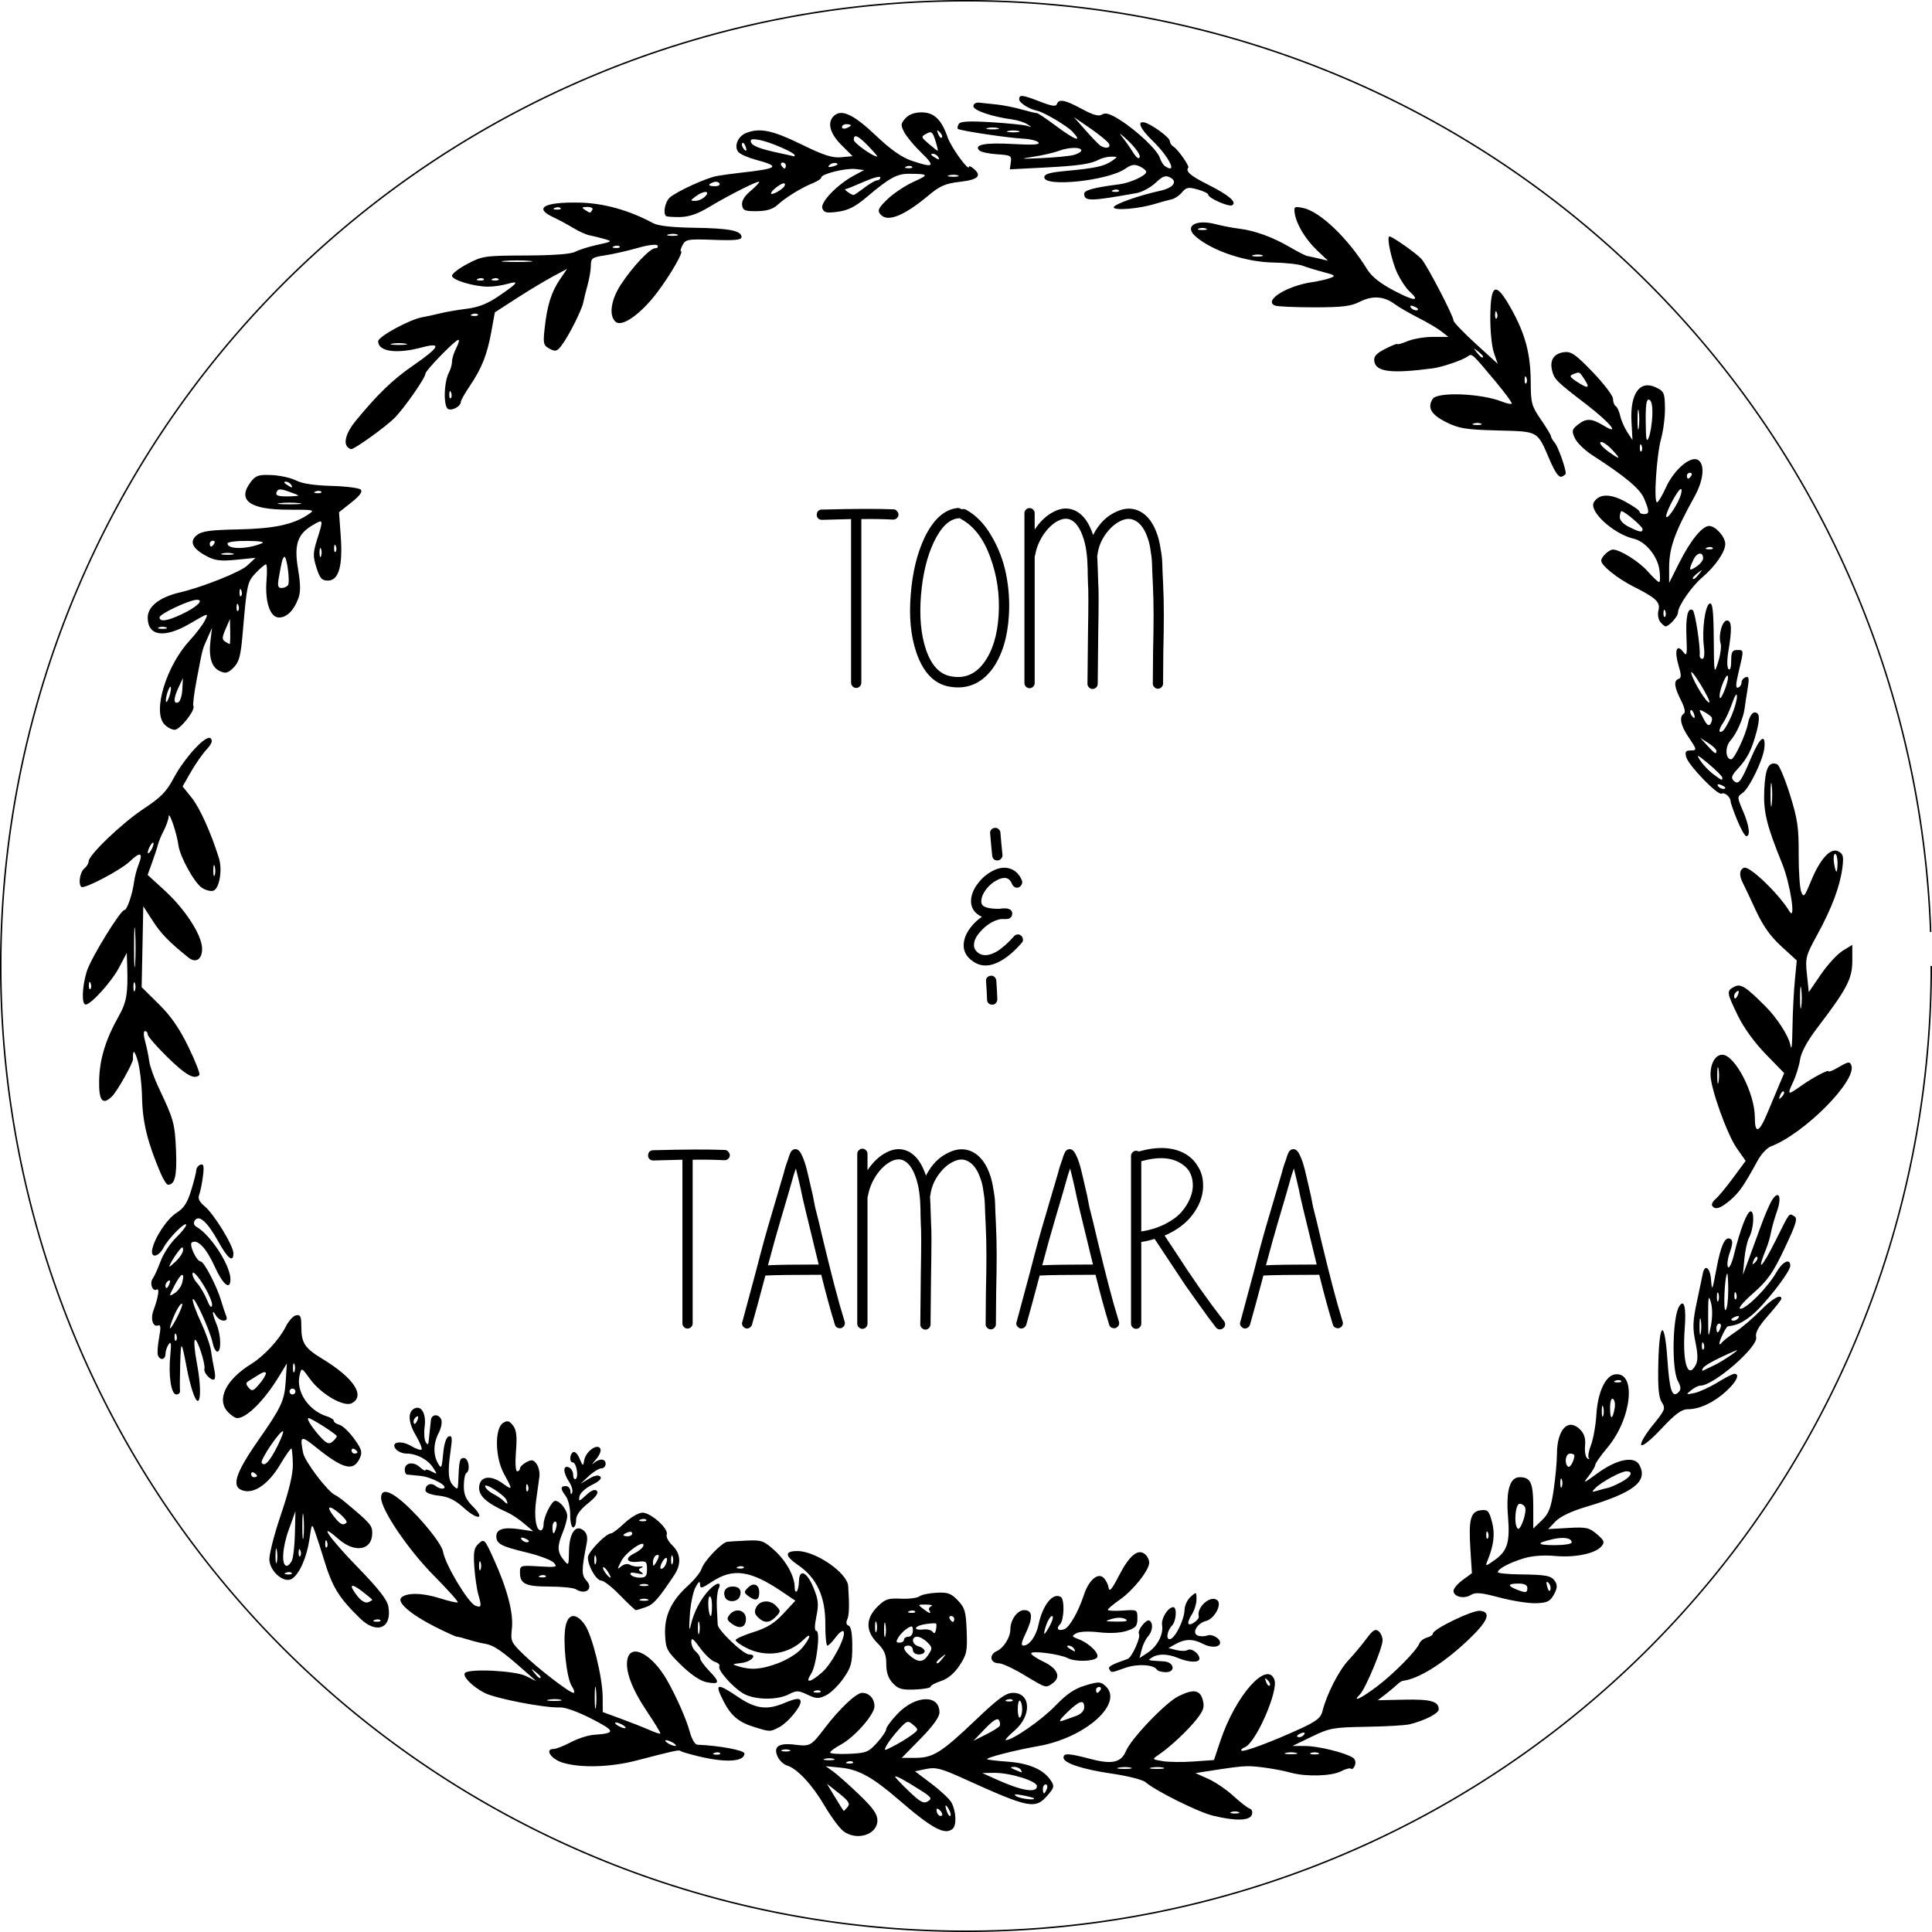 <?xml version="1.0" encoding="UTF-8" standalone="no"?>
<!-- Created with Inkscape (http://www.inkscape.org/) -->

<svg
   xmlns:dc="http://purl.org/dc/elements/1.1/"
   xmlns:cc="http://creativecommons.org/ns#"
   xmlns:rdf="http://www.w3.org/1999/02/22-rdf-syntax-ns#"
   xmlns:svg="http://www.w3.org/2000/svg"
   xmlns="http://www.w3.org/2000/svg"
   xmlns:sodipodi="http://sodipodi.sourceforge.net/DTD/sodipodi-0.dtd"
   xmlns:inkscape="http://www.inkscape.org/namespaces/inkscape"
   width="383mm"
   height="383mm"
   viewBox="0 0 383 383"
   version="1.1"
   id="svg8"
   inkscape:version="0.92.3 (2405546, 2018-03-11)"
   sodipodi:docname="Tom and Tamara 6.svg">
  <defs
     id="defs2" />
  <sodipodi:namedview
     id="base"
     pagecolor="#ffffff"
     bordercolor="#666666"
     borderopacity="1.0"
     inkscape:pageopacity="0.0"
     inkscape:pageshadow="2"
     inkscape:zoom="0.32"
     inkscape:cx="1545.688"
     inkscape:cy="156.34505"
     inkscape:document-units="mm"
     inkscape:current-layer="layer1"
     showgrid="false"
     inkscape:snap-text-baseline="false"
     inkscape:window-width="1920"
     inkscape:window-height="1137"
     inkscape:window-x="-8"
     inkscape:window-y="-8"
     inkscape:window-maximized="1" />
  <g
     inkscape:label="Layer 1"
     inkscape:groupmode="layer"
     id="layer1"
     transform="translate(0,86)">
    <path
       style="fill:none;stroke:#000000;stroke-width:0.294"
       id="path34"
       sodipodi:type="arc"
       sodipodi:cx="191.50029"
       sodipodi:cy="105.50052"
       sodipodi:rx="191.3528"
       sodipodi:ry="191.3524"
       sodipodi:start="0"
       sodipodi:end="6.2478773"
       sodipodi:open="true"
       d="M 382.853,105.501 A 191.353,191.352 0 0 1 193.189,296.845 191.353,191.352 0 0 1 0.177,108.878 191.353,191.352 0 0 1 186.434,-85.785 191.353,191.352 0 0 1 382.734,98.746" />
    <g
       id="text172"
       style="font-style:normal;font-weight:normal;font-size:27.717px;line-height:1.25;font-family:sans-serif;letter-spacing:0px;word-spacing:0px;fill:#000000;fill-opacity:1;stroke:none;stroke-width:0.693"
       aria-label="T"
       transform="translate(6.179,8.426)" />
    <g
       aria-label="Tom
&amp;
Tamara"
       style="font-style:normal;font-weight:normal;font-size:10.583px;line-height:1.25;font-family:sans-serif;letter-spacing:0px;word-spacing:0px;fill:#000000;fill-opacity:1;stroke:none;stroke-width:0.265"
       id="text505">
      <path
         d="m 162.877,15.022 q 9.55,-0.254 14.275,-0.051 0.406,0 0.66,0.356 0.305,0.305 0.305,0.711 0,0.406 -0.356,0.711 -0.305,0.254 -0.711,0.254 -2.845,-0.152 -6.299,-0.102 v 32.461 q 0,0.406 -0.305,0.711 -0.305,0.305 -0.711,0.305 -0.406,0 -0.711,-0.305 -0.305,-0.305 -0.305,-0.711 v -32.461 l -5.74,0.152 q -0.457,0 -0.762,-0.254 -0.305,-0.305 -0.305,-0.711 0,-0.457 0.254,-0.762 0.305,-0.305 0.711,-0.305 z"
         style="font-style:normal;font-variant:normal;font-weight:500;font-stretch:normal;font-size:50.8px;font-family:'Give It Your Heart';-inkscape-font-specification:'Give It Your Heart, Medium';font-variant-ligatures:normal;font-variant-caps:normal;font-variant-numeric:normal;font-feature-settings:normal;text-align:center;writing-mode:lr-tb;text-anchor:middle;stroke-width:0.265"
         id="path18" />
      <path
         d="m 190.605,14.971 q 0.406,-0.152 0.864,0.051 3.048,1.676 5.08,5.232 2.083,3.505 2.896,7.569 0.813,4.064 0.559,8.179 -0.406,6.604 -3.251,10.566 -3.404,4.572 -8.788,3.505 -4.318,-0.914 -6.299,-6.706 -1.676,-4.877 -1.118,-11.532 0.508,-6.553 2.743,-11.278 2.642,-5.436 6.502,-5.842 0.457,-0.051 0.813,0.254 z m -0.61,1.778 q -2.743,0.254 -4.877,4.724 -2.032,4.318 -2.54,10.516 -0.508,6.299 0.965,10.719 1.575,4.674 4.826,5.334 4.115,0.864 6.706,-2.692 2.54,-3.454 2.896,-9.449 0.356,-6.045 -1.676,-11.481 -1.981,-5.486 -5.842,-7.569 -0.102,-0.102 -0.203,-0.152 -0.102,0.051 -0.254,0.051 z"
         style="font-style:normal;font-variant:normal;font-weight:500;font-stretch:normal;font-size:50.8px;font-family:'Give It Your Heart';-inkscape-font-specification:'Give It Your Heart, Medium';font-variant-ligatures:normal;font-variant-caps:normal;font-variant-numeric:normal;font-feature-settings:normal;text-align:center;writing-mode:lr-tb;text-anchor:middle;stroke-width:0.265"
         id="path20" />
      <path
         d="m 217.511,24.166 q 0.051,0.61 0.203,5.385 0.152,1.676 0,10.008 -0.102,8.331 -0.102,10.008 0,0.406 -0.305,0.711 -0.305,0.305 -0.711,0.305 -0.406,0 -0.711,-0.305 -0.305,-0.305 -0.305,-0.711 0,-1.676 0.102,-9.957 0.152,-8.28 0,-9.957 0,-0.508 -0.051,-1.778 0,-1.321 -0.051,-1.93 0,-0.66 -0.102,-1.676 -0.102,-1.016 -0.254,-1.829 -0.152,-0.813 -0.406,-1.626 -0.914,-2.896 -2.438,-3.708 -1.168,-0.61 -2.642,0.152 -1.575,0.813 -2.896,2.743 -1.27,1.93 -1.626,4.013 l -0.102,0.305 v 25.095 q 0,0.406 -0.305,0.711 -0.305,0.305 -0.711,0.305 -0.406,0 -0.711,-0.305 -0.305,-0.305 -0.305,-0.711 v -33.68 q 0,-0.406 0.305,-0.711 0.305,-0.305 0.711,-0.305 0.406,0 0.711,0.305 0.305,0.305 0.305,0.711 v 3.251 q 1.626,-2.438 3.708,-3.505 2.388,-1.27 4.521,-0.152 2.184,1.168 3.353,4.724 1.727,-3.353 4.623,-4.623 2.489,-1.168 4.674,-0.051 2.337,1.219 3.505,4.826 0.356,1.118 0.559,2.489 0.254,1.372 0.305,2.083 0.051,0.711 0.102,2.591 0.102,1.829 0.102,2.134 0.152,2.997 0.152,6.35 0,3.302 -0.102,7.417 -0.051,4.064 -0.051,6.248 0,0.406 -0.305,0.711 -0.305,0.305 -0.711,0.305 -0.406,0 -0.711,-0.305 -0.305,-0.305 -0.305,-0.711 0,-2.184 0.051,-6.248 0.102,-4.064 0.102,-7.366 0,-3.353 -0.152,-6.299 0,-0.457 -0.102,-2.235 -0.051,-1.778 -0.102,-2.438 -0.051,-0.66 -0.254,-1.88 -0.152,-1.219 -0.508,-2.235 -0.914,-2.794 -2.54,-3.607 -1.27,-0.711 -2.845,0.051 -1.676,0.762 -3.048,2.692 -1.321,1.88 -1.575,4.064 0,0.051 -0.051,0.152 z"
         style="font-style:normal;font-variant:normal;font-weight:500;font-stretch:normal;font-size:50.8px;font-family:'Give It Your Heart';-inkscape-font-specification:'Give It Your Heart, Medium';font-variant-ligatures:normal;font-variant-caps:normal;font-variant-numeric:normal;font-feature-settings:normal;text-align:center;writing-mode:lr-tb;text-anchor:middle;stroke-width:0.265"
         id="path22" />
      <path
         d="m 200.658,89.342 q -0.406,-1.118 -1.219,-1.27 -0.813,-0.152 -1.88,0.457 -1.168,0.61 -2.032,1.727 -0.864,1.118 -0.965,2.083 -0.102,0.66 0.152,1.016 0.203,0.305 0.762,0.508 0.864,0.305 2.642,0.305 0.864,-0.152 1.626,-0.051 0.051,0 0.152,0.051 0.051,0 0.102,0.051 0.254,0.051 0.457,0.254 0.254,0.356 0.203,0.762 -0.051,0.406 -0.305,0.66 -0.203,0.152 -0.406,0.254 h -0.203 q -0.102,0.051 -0.406,0.051 h -0.457 -0.356 -0.203 q -2.286,0.508 -4.064,2.591 -1.118,1.27 -1.168,2.388 -0.102,1.067 0.914,1.778 1.372,0.914 3.556,-0.305 1.676,-1.016 3.454,-3.048 0.254,-0.305 0.66,-0.356 0.457,-0.051 0.762,0.254 0.305,0.254 0.356,0.711 0.051,0.406 -0.254,0.711 -2.032,2.337 -3.962,3.454 -3.251,1.93 -5.69,0.203 -2.032,-1.372 -1.829,-3.556 0.152,-1.778 1.676,-3.556 0.813,-0.965 1.93,-1.727 -1.067,-0.457 -1.626,-1.27 -0.66,-0.965 -0.508,-2.337 0.203,-1.575 1.372,-3.048 1.168,-1.524 2.692,-2.337 1.727,-0.965 3.251,-0.66 1.88,0.406 2.743,2.438 0.152,0.406 -0.051,0.813 -0.152,0.356 -0.559,0.559 -0.356,0.152 -0.762,0 -0.356,-0.203 -0.559,-0.559 z m -3.15,19.05 q 0.152,2.134 0.203,3.708 0,0.457 -0.305,0.762 -0.254,0.305 -0.711,0.305 -0.406,0 -0.711,-0.254 -0.305,-0.305 -0.305,-0.711 -0.051,-1.575 -0.203,-3.708 -0.051,-0.406 0.203,-0.711 0.305,-0.305 0.711,-0.356 0.457,-0.051 0.762,0.254 0.305,0.254 0.356,0.711 z m 0.813,-29.362 q 0.203,2.489 0.406,4.42 0.051,0.406 -0.254,0.762 -0.254,0.305 -0.66,0.356 -0.406,0.051 -0.762,-0.203 -0.305,-0.305 -0.356,-0.711 -0.203,-1.93 -0.406,-4.42 -0.051,-0.457 0.203,-0.762 0.305,-0.305 0.711,-0.356 0.457,-0.051 0.762,0.254 0.305,0.254 0.356,0.66 z"
         style="font-style:normal;font-variant:normal;font-weight:500;font-stretch:normal;font-size:50.8px;font-family:'Give It Your Heart';-inkscape-font-specification:'Give It Your Heart, Medium';font-variant-ligatures:normal;font-variant-caps:normal;font-variant-numeric:normal;font-feature-settings:normal;text-align:center;writing-mode:lr-tb;text-anchor:middle;stroke-width:0.265"
         id="path24" />
      <path
         d="m 129.44,142.022 q 9.55,-0.254 14.275,-0.051 0.406,0 0.66,0.356 0.305,0.305 0.305,0.711 0,0.406 -0.356,0.711 -0.305,0.254 -0.711,0.254 -2.845,-0.152 -6.299,-0.102 v 32.461 q 0,0.406 -0.305,0.711 -0.305,0.305 -0.711,0.305 -0.406,0 -0.711,-0.305 -0.305,-0.305 -0.305,-0.711 v -32.461 l -5.74,0.152 q -0.457,0 -0.762,-0.254 -0.305,-0.305 -0.305,-0.711 0,-0.457 0.254,-0.762 0.305,-0.305 0.711,-0.305 z"
         style="font-style:normal;font-variant:normal;font-weight:500;font-stretch:normal;font-size:50.8px;font-family:'Give It Your Heart';-inkscape-font-specification:'Give It Your Heart, Medium';font-variant-ligatures:normal;font-variant-caps:normal;font-variant-numeric:normal;font-feature-settings:normal;text-align:center;writing-mode:lr-tb;text-anchor:middle;stroke-width:0.265"
         id="path26" />
      <path
         d="m 152.241,164.831 q 2.743,-0.152 10.058,-0.152 l -2.642,-10.871 q -0.102,-0.356 -0.559,-2.388 -0.356,-1.778 -0.711,-3.251 l -0.61,-2.54 q -0.254,0.711 -0.457,1.372 -0.813,2.946 -2.54,8.738 -1.118,3.759 -2.54,9.093 z m -5.08,11.227 2.692,-10.008 q 1.676,-6.553 2.997,-10.922 l 2.54,-8.636 q 0.305,-1.27 0.864,-2.743 0.152,-0.559 0.305,-0.914 l 0.152,-0.305 q 0,-0.102 0.051,-0.152 0.051,-0.102 0.102,-0.152 l 0.203,-0.203 q 0.66,-0.457 1.27,0.051 0.356,0.305 0.66,1.016 0.254,0.508 0.508,1.27 0.406,1.219 0.864,3.302 l 0.762,3.302 q 0.406,1.981 0.457,2.337 0.61,2.286 1.727,7.112 1.168,4.826 2.134,8.534 0.965,3.708 1.981,7.01 0.152,0.406 -0.051,0.813 -0.203,0.356 -0.61,0.508 -0.406,0.102 -0.813,-0.102 -0.356,-0.203 -0.457,-0.61 -1.27,-4.115 -2.692,-9.855 h -0.152 q -8.179,0 -10.922,0.152 -1.778,6.706 -2.642,9.703 -0.102,0.406 -0.508,0.66 -0.356,0.203 -0.762,0.102 -0.356,-0.152 -0.61,-0.508 -0.203,-0.406 -0.051,-0.762 z"
         style="font-style:normal;font-variant:normal;font-weight:500;font-stretch:normal;font-size:50.8px;font-family:'Give It Your Heart';-inkscape-font-specification:'Give It Your Heart, Medium';font-variant-ligatures:normal;font-variant-caps:normal;font-variant-numeric:normal;font-feature-settings:normal;text-align:center;writing-mode:lr-tb;text-anchor:middle;stroke-width:0.265"
         id="path28" />
      <path
         d="m 184.372,151.166 q 0.051,0.61 0.203,5.385 0.152,1.676 0,10.008 -0.102,8.331 -0.102,10.008 0,0.406 -0.305,0.711 -0.305,0.305 -0.711,0.305 -0.406,0 -0.711,-0.305 -0.305,-0.305 -0.305,-0.711 0,-1.676 0.102,-9.957 0.152,-8.28 0,-9.957 0,-0.508 -0.051,-1.778 0,-1.321 -0.051,-1.93 0,-0.66 -0.102,-1.676 -0.102,-1.016 -0.254,-1.829 -0.152,-0.813 -0.406,-1.626 -0.914,-2.896 -2.438,-3.708 -1.168,-0.61 -2.642,0.152 -1.575,0.813 -2.896,2.743 -1.27,1.93 -1.626,4.013 l -0.102,0.305 v 25.095 q 0,0.406 -0.305,0.711 -0.305,0.305 -0.711,0.305 -0.406,0 -0.711,-0.305 -0.305,-0.305 -0.305,-0.711 v -33.68 q 0,-0.406 0.305,-0.711 0.305,-0.305 0.711,-0.305 0.406,0 0.711,0.305 0.305,0.305 0.305,0.711 v 3.251 q 1.626,-2.438 3.708,-3.505 2.388,-1.27 4.521,-0.152 2.184,1.168 3.353,4.724 1.727,-3.353 4.623,-4.623 2.489,-1.168 4.674,-0.051 2.337,1.219 3.505,4.826 0.356,1.118 0.559,2.489 0.254,1.372 0.305,2.083 0.051,0.711 0.102,2.591 0.102,1.829 0.102,2.134 0.152,2.997 0.152,6.35 0,3.302 -0.102,7.417 -0.051,4.064 -0.051,6.248 0,0.406 -0.305,0.711 -0.305,0.305 -0.711,0.305 -0.406,0 -0.711,-0.305 -0.305,-0.305 -0.305,-0.711 0,-2.184 0.051,-6.248 0.102,-4.064 0.102,-7.366 0,-3.353 -0.152,-6.299 0,-0.457 -0.102,-2.235 -0.051,-1.778 -0.102,-2.438 -0.051,-0.66 -0.254,-1.88 -0.152,-1.219 -0.508,-2.235 -0.914,-2.794 -2.54,-3.607 -1.27,-0.711 -2.845,0.051 -1.676,0.762 -3.048,2.692 -1.321,1.88 -1.575,4.064 0,0.051 -0.051,0.152 z"
         style="font-style:normal;font-variant:normal;font-weight:500;font-stretch:normal;font-size:50.8px;font-family:'Give It Your Heart';-inkscape-font-specification:'Give It Your Heart, Medium';font-variant-ligatures:normal;font-variant-caps:normal;font-variant-numeric:normal;font-feature-settings:normal;text-align:center;writing-mode:lr-tb;text-anchor:middle;stroke-width:0.265"
         id="path30" />
      <path
         d="m 206.613,164.831 q 2.743,-0.152 10.058,-0.152 l -2.642,-10.871 q -0.102,-0.356 -0.559,-2.388 -0.356,-1.778 -0.711,-3.251 l -0.61,-2.54 q -0.254,0.711 -0.457,1.372 -0.813,2.946 -2.54,8.738 -1.118,3.759 -2.54,9.093 z m -5.08,11.227 2.692,-10.008 q 1.676,-6.553 2.997,-10.922 l 2.54,-8.636 q 0.305,-1.27 0.864,-2.743 0.152,-0.559 0.305,-0.914 l 0.152,-0.305 q 0,-0.102 0.051,-0.152 0.051,-0.102 0.102,-0.152 l 0.203,-0.203 q 0.66,-0.457 1.27,0.051 0.356,0.305 0.66,1.016 0.254,0.508 0.508,1.27 0.406,1.219 0.864,3.302 l 0.762,3.302 q 0.406,1.981 0.457,2.337 0.61,2.286 1.727,7.112 1.168,4.826 2.134,8.534 0.965,3.708 1.981,7.01 0.152,0.406 -0.051,0.813 -0.203,0.356 -0.61,0.508 -0.406,0.102 -0.813,-0.102 -0.356,-0.203 -0.457,-0.61 -1.27,-4.115 -2.692,-9.855 h -0.152 q -8.179,0 -10.922,0.152 -1.778,6.706 -2.642,9.703 -0.102,0.406 -0.508,0.66 -0.356,0.203 -0.762,0.102 -0.356,-0.152 -0.61,-0.508 -0.203,-0.406 -0.051,-0.762 z"
         style="font-style:normal;font-variant:normal;font-weight:500;font-stretch:normal;font-size:50.8px;font-family:'Give It Your Heart';-inkscape-font-specification:'Give It Your Heart, Medium';font-variant-ligatures:normal;font-variant-caps:normal;font-variant-numeric:normal;font-feature-settings:normal;text-align:center;writing-mode:lr-tb;text-anchor:middle;stroke-width:0.265"
         id="path32" />
      <path
         d="m 226.247,144.206 v 13.919 q 2.642,-0.406 4.724,-1.473 2.083,-1.067 3.251,-2.388 1.168,-1.372 1.727,-2.794 0.61,-1.473 0.508,-2.845 -0.152,-2.896 -2.743,-4.216 -2.845,-1.524 -7.468,-0.203 z m 2.642,15.392 q -1.27,0.406 -2.642,0.61 v 16.205 q 0,0.406 -0.305,0.711 -0.305,0.305 -0.711,0.305 -0.406,0 -0.711,-0.305 -0.305,-0.305 -0.305,-0.711 v -33.274 q 0,-0.406 0.305,-0.711 0.305,-0.305 0.711,-0.305 0.254,0 0.508,0.152 5.385,-1.524 8.941,0.305 1.727,0.914 2.692,2.489 1.016,1.524 1.118,3.454 0.203,3.048 -1.829,5.944 -1.981,2.845 -5.791,4.47 l 2.184,3.302 2.438,3.708 2.184,3.2 2.591,3.607 2.388,3.15 q 0.254,0.305 0.203,0.762 -0.051,0.406 -0.406,0.66 -0.305,0.254 -0.762,0.203 -0.406,-0.051 -0.66,-0.406 -1.524,-1.93 -3.302,-4.47 l -2.743,-3.861 -3.302,-4.978 z"
         style="font-style:normal;font-variant:normal;font-weight:500;font-stretch:normal;font-size:50.8px;font-family:'Give It Your Heart';-inkscape-font-specification:'Give It Your Heart, Medium';font-variant-ligatures:normal;font-variant-caps:normal;font-variant-numeric:normal;font-feature-settings:normal;text-align:center;writing-mode:lr-tb;text-anchor:middle;stroke-width:0.265"
         id="path35" />
      <path
         d="m 250.964,164.831 q 2.743,-0.152 10.058,-0.152 l -2.642,-10.871 q -0.102,-0.356 -0.559,-2.388 -0.356,-1.778 -0.711,-3.251 l -0.61,-2.54 q -0.254,0.711 -0.457,1.372 -0.813,2.946 -2.54,8.738 -1.118,3.759 -2.54,9.093 z m -5.08,11.227 2.692,-10.008 q 1.676,-6.553 2.997,-10.922 l 2.54,-8.636 q 0.305,-1.27 0.864,-2.743 0.152,-0.559 0.305,-0.914 l 0.152,-0.305 q 0,-0.102 0.051,-0.152 0.051,-0.102 0.102,-0.152 l 0.203,-0.203 q 0.66,-0.457 1.27,0.051 0.356,0.305 0.66,1.016 0.254,0.508 0.508,1.27 0.406,1.219 0.864,3.302 l 0.762,3.302 q 0.406,1.981 0.457,2.337 0.61,2.286 1.727,7.112 1.168,4.826 2.134,8.534 0.965,3.708 1.981,7.01 0.152,0.406 -0.051,0.813 -0.203,0.356 -0.61,0.508 -0.406,0.102 -0.813,-0.102 -0.356,-0.203 -0.457,-0.61 -1.27,-4.115 -2.692,-9.855 h -0.152 q -8.179,0 -10.922,0.152 -1.778,6.706 -2.642,9.703 -0.102,0.406 -0.508,0.66 -0.356,0.203 -0.762,0.102 -0.356,-0.152 -0.61,-0.508 -0.203,-0.406 -0.051,-0.762 z"
         style="font-style:normal;font-variant:normal;font-weight:500;font-stretch:normal;font-size:50.8px;font-family:'Give It Your Heart';-inkscape-font-specification:'Give It Your Heart, Medium';font-variant-ligatures:normal;font-variant-caps:normal;font-variant-numeric:normal;font-feature-settings:normal;text-align:center;writing-mode:lr-tb;text-anchor:middle;stroke-width:0.265"
         id="path37" />
    </g>
    <path
       style="fill:#000000;stroke-width:0.586"
       d="m 167.135,276.96 c -0.765,-0.602 -2.424,-2.855 -3.686,-5.006 -2.447,-4.171 -5.42,-7.356 -7.429,-7.958 -0.676,-0.203 -1.518,-1.002 -1.871,-1.777 -0.903,-1.982 0.225,-2.75 3.453,-2.351 2.988,0.37 3.197,0.254 5.859,-3.246 2.972,-3.908 6.28,-7.028 7.453,-7.028 1.401,0 2.44,1.137 2.44,2.67 0,1.628 -3.953,6.122 -6.675,7.588 -1.16,0.625 -2.109,1.328 -2.109,1.563 0,0.235 1.674,0.354 3.72,0.266 3.4,-0.147 3.878,-0.334 5.546,-2.17 1.004,-1.105 1.834,-2.328 1.843,-2.717 0.009,-0.389 1.008,-1.749 2.219,-3.022 3.569,-3.752 8.34,-3.926 8.34,-0.304 0,0.916 -1.269,2.682 -3.737,5.199 l -3.737,3.812 2.713,-0.002 c 3.504,-0.002 5.164,-1.051 12.026,-7.587 4.485,-4.272 5.9,-5.295 7.326,-5.295 3.536,0 3.737,4.497 0.333,7.44 -1.228,1.062 -2.024,1.93 -1.767,1.93 1.35,0 7.062,-3.957 9.77,-6.768 2.303,-2.391 3.845,-3.44 6.002,-4.08 2.631,-0.781 3.002,-0.771 3.972,0.106 3.745,3.389 -3.923,10.272 -13.279,11.918 -4.7,0.827 -10.475,2.31 -10.165,2.611 0.115,0.112 1.984,0.333 4.154,0.492 4.17,0.305 7.045,1.565 8.461,3.709 0.743,1.125 0.686,1.417 -0.562,2.868 -2.518,2.928 -3.595,2.717 -16.891,-3.31 -4.302,-1.95 -5.373,-2.22 -7.258,-1.828 l -2.211,0.459 3.287,2.482 c 1.808,1.365 3.587,3.043 3.954,3.728 0.926,1.73 1.04,4.526 0.212,5.213 -1.559,1.294 -4.101,-0.091 -10.8,-5.883 -5.062,-4.378 -7.866,-5.917 -11.406,-6.263 l -2.942,-0.288 1.464,1.045 c 0.805,0.575 3.111,2.621 5.124,4.549 2.777,2.659 3.66,3.898 3.66,5.138 0,2.881 -4.174,4.17 -6.804,2.101 z m 19.21,-4.067 c -0.42,-0.42 -0.693,-0.455 -0.693,-0.088 0,0.782 0.693,1.474 1.083,1.083 0.166,-0.166 -0.009,-0.614 -0.39,-0.996 z m 1.721,-0.268 c -0.69,-1.187 -0.857,-0.807 -0.292,0.665 0.201,0.523 0.489,0.828 0.639,0.677 0.151,-0.151 -0.005,-0.755 -0.347,-1.343 z m -20.037,-0.419 c 0.54,-0.65 0.194,-1.196 -1.715,-2.708 l -2.391,-1.893 1.636,2.708 c 0.9,1.489 1.671,2.708 1.715,2.708 0.043,0 0.383,-0.367 0.755,-0.815 z m 14.425,-3.33 c -3.232,-2.049 -5.002,-2.991 -5.002,-2.662 0,0.145 1.233,1.444 2.74,2.888 2.254,2.16 2.92,2.514 3.753,1.993 0.89,-0.556 0.71,-0.824 -1.491,-2.22 z m 22.475,1.593 c -0.134,-0.115 -1.166,-0.378 -2.294,-0.585 -1.442,-0.265 -1.789,-0.205 -1.171,0.2 0.794,0.52 4.046,0.882 3.465,0.385 z m 2.603,-1.841 c 0.185,-0.483 0.082,-0.878 -0.23,-0.878 -0.312,0 -0.567,0.395 -0.567,0.878 0,0.483 0.104,0.878 0.23,0.878 0.127,0 0.382,-0.395 0.567,-0.878 z m -1.969,-0.544 c 0,-1.03 -5.417,-2.694 -8.582,-2.636 l -2.252,0.041 2.635,1.195 c 5.137,2.33 8.199,2.852 8.199,1.399 z m -3.221,-3.263 c -0.199,-0.322 -0.808,-0.567 -1.352,-0.544 -0.807,0.034 -0.774,0.134 0.181,0.544 1.567,0.673 1.587,0.673 1.171,0 z m -33.248,-1.525 c -0.195,-0.195 -0.7,-0.215 -1.123,-0.046 -0.467,0.187 -0.328,0.326 0.354,0.354 0.617,0.025 0.963,-0.113 0.769,-0.308 z m -3.783,-0.616 c -0.396,-0.16 -1.187,-0.17 -1.757,-0.022 -0.57,0.149 -0.245,0.28 0.721,0.292 0.966,0.011 1.433,-0.11 1.036,-0.27 z m -8.796,-1.761 c -0.403,-0.162 -1.061,-0.162 -1.464,0 -0.403,0.162 -0.073,0.295 0.732,0.295 0.805,0 1.135,-0.133 0.732,-0.295 z m 24.107,-2.887 c 1.516,-1.104 1.523,-1.143 0.408,-2.098 -1.077,-0.922 -1.227,-0.873 -2.873,0.936 -0.955,1.05 -2.024,2.445 -2.374,3.1 -0.629,1.175 -0.609,1.177 1.328,0.189 1.081,-0.551 2.661,-1.509 3.511,-2.127 z m 17.542,-1.869 c 0.162,-0.262 0.099,-0.79 -0.139,-1.175 -0.294,-0.476 -1.173,0.07 -2.743,1.703 l -2.311,2.403 2.449,-1.227 c 1.347,-0.675 2.582,-1.441 2.743,-1.703 z m 15.159,-2.001 c 0.988,-0.358 1.611,-1.014 1.611,-1.697 0,-1.641 -0.923,-1.37 -3.376,0.992 -1.443,1.389 -1.789,1.967 -1.016,1.697 0.644,-0.225 1.896,-0.671 2.782,-0.992 z M 202.636,252.815 c 0,-0.767 -0.198,-1.517 -0.439,-1.666 -0.242,-0.149 -0.439,0.601 -0.439,1.666 0,1.066 0.198,1.816 0.439,1.666 0.242,-0.149 0.439,-0.899 0.439,-1.666 z m -1.916,-1.818 c -0.195,-0.195 -0.7,-0.215 -1.122,-0.046 -0.467,0.187 -0.328,0.326 0.354,0.354 0.617,0.025 0.963,-0.113 0.769,-0.308 z m 17.435,-1.989 c 0.199,-0.322 0.083,-0.586 -0.258,-0.586 -0.341,0 -0.62,0.264 -0.62,0.586 0,0.322 0.116,0.586 0.258,0.586 0.142,0 0.421,-0.264 0.62,-0.586 z m 22.255,24.919 c -2.91,-0.715 -11.376,-4.926 -13.309,-6.62 -0.56,-0.491 -3.561,-1.253 -6.735,-1.711 -5.705,-0.823 -9.531,-2.086 -9.531,-3.145 0,-0.961 0.928,-0.912 5.557,0.294 4.081,1.063 5.882,0.637 6.814,-1.612 1.031,-2.488 7.895,-9.65 10.438,-10.891 2.99,-1.459 4.251,-1.258 4.794,0.764 0.376,1.401 0.152,2.09 -1.257,3.87 -1.768,2.233 -5.248,5.475 -7.531,7.017 -1.285,0.868 -1.275,0.883 0.837,1.235 1.176,0.196 3.946,0.227 6.155,0.069 l 4.018,-0.287 1.251,-3.758 c 2.98,-8.955 9.233,-16.062 10.721,-12.185 0.853,2.223 -3.681,12.577 -5.877,13.42 -0.521,0.2 -0.811,0.499 -0.645,0.665 0.354,0.354 6.109,-1.795 11.714,-4.374 3.138,-1.444 4.022,-2.142 4.333,-3.424 0.791,-3.258 3.256,-8.108 5.135,-10.102 1.062,-1.127 2.665,-3.042 3.561,-4.255 1.287,-1.742 1.798,-2.065 2.432,-1.539 0.441,0.366 0.802,1.179 0.802,1.806 0,1.512 -3.409,9.655 -4.498,10.744 -1.68,1.68 0.19,0.817 3.311,-1.528 3.359,-2.524 7.927,-7.149 8.478,-8.583 0.181,-0.471 0.854,-0.993 1.497,-1.161 0.643,-0.168 1.168,-0.521 1.168,-0.784 0,-0.887 7.882,-4.695 9.37,-4.528 2.355,0.265 1.55,2.122 -2.612,6.021 -4.841,4.536 -9.665,7.517 -12.719,7.861 -0.218,0.025 -0.746,0.38 -1.171,0.789 -0.426,0.409 -1.451,1.266 -2.279,1.903 l -1.505,1.159 5.293,-0.112 c 5.249,-0.111 6.794,0.329 6.794,1.933 0,0.79 -2.816,2.226 -5.788,2.951 -0.843,0.206 -4.695,0.427 -8.56,0.491 -6.561,0.109 -7.281,0.239 -10.834,1.958 l -3.807,1.841 2.545,0.009 c 2.525,0.006 7.83,1.306 9.399,2.3 0.486,0.308 0.658,0.932 0.425,1.539 -0.216,0.562 -0.551,0.862 -0.745,0.668 -0.194,-0.194 -1.097,0.031 -2.007,0.502 -1.879,0.972 -6.864,1.119 -9.911,0.293 -2.667,-0.723 -6.934,-1.355 -8.785,-1.301 -1.372,0.04 -3.348,0.295 -8.159,1.054 l -2.009,0.317 2.545,1.14 c 1.4,0.627 3.641,2.15 4.981,3.384 1.339,1.234 2.793,2.364 3.229,2.509 0.475,0.158 0.642,0.662 0.415,1.255 -0.452,1.179 -3.303,1.23 -7.737,0.14 z m 5.124,-0.71 c -0.403,-0.162 -1.061,-0.162 -1.464,0 -0.403,0.162 -0.073,0.295 0.732,0.295 0.805,0 1.135,-0.133 0.732,-0.295 z m -21.369,-8.799 c -0.56,-0.147 -1.614,-0.152 -2.343,-0.011 -0.728,0.14 -0.27,0.26 1.018,0.266 1.288,0.006 1.884,-0.108 1.325,-0.255 z m 6.442,0 c -0.56,-0.147 -1.614,-0.152 -2.343,-0.011 -0.729,0.14 -0.27,0.26 1.018,0.266 1.288,0.006 1.884,-0.108 1.325,-0.255 z m 26.347,-2.93 c -0.564,-0.147 -1.486,-0.147 -2.05,0 -0.564,0.147 -0.102,0.268 1.025,0.268 1.127,0 1.589,-0.121 1.025,-0.268 z m 4.392,0.015 c -0.403,-0.162 -1.061,-0.162 -1.464,0 -0.403,0.162 -0.073,0.295 0.732,0.295 0.805,0 1.135,-0.133 0.732,-0.295 z m -2.786,-3.705 c 0.205,-0.332 -0.03,-0.43 -0.551,-0.23 -1.015,0.389 -1.2,0.809 -0.358,0.809 0.303,0 0.712,-0.261 0.909,-0.579 z m -7.244,-10.704 c -0.578,-0.574 -0.646,-0.507 -0.328,0.328 0.22,0.578 0.547,0.903 0.728,0.722 0.18,-0.18 3.7e-4,-0.653 -0.4,-1.05 z m -139.745,16.345 c -2.309,-0.696 -3.675,-2.719 -1.836,-2.719 0.49,0 2.024,-0.6 3.41,-1.333 1.386,-0.733 3.442,-1.399 4.57,-1.478 4.408,-0.311 4.358,-0.706 -0.404,-3.161 -2.688,-1.386 -5.292,-2.322 -6.317,-2.273 -2.921,0.142 -12.705,-1.738 -14.916,-2.867 -2.447,-1.249 -4.503,-3.353 -3.883,-3.972 0.896,-0.894 9.931,-0.435 12.05,0.613 l 2.05,1.014 -2.343,-2.07 c -4.43,-3.914 -6.047,-5.029 -7.707,-5.314 -0.915,-0.156 -2.454,-0.537 -3.42,-0.846 -0.966,-0.309 -1.956,-0.56 -2.199,-0.559 -0.243,0.002 -2.22,-0.894 -4.392,-1.99 -4.768,-2.406 -7.605,-4.846 -6.694,-5.758 1.038,-1.038 4.216,-0.989 7.678,0.118 1.795,0.574 3.383,0.934 3.527,0.8 0.144,-0.134 -2.012,-2.542 -4.792,-5.35 -5.042,-5.093 -10.404,-13.015 -10.404,-15.372 0,-2.217 2.331,-1.256 6.078,2.506 3.203,3.215 5.993,6.897 6.205,8.187 0.414,2.515 4.946,10.088 6.395,10.685 1.185,0.488 1.282,0.17 0.629,-2.073 -0.322,-1.106 -0.694,-3.634 -0.828,-5.617 -0.202,-3.002 -0.055,-3.776 0.876,-4.619 1.083,-0.98 1.179,-0.881 2.951,3.02 2.706,5.959 3.969,10.776 3.625,13.827 -0.28,2.488 -0.161,2.757 2.259,5.1 3.006,2.909 9.172,7.653 9.948,7.653 0.298,0 0.147,-0.602 -0.335,-1.337 -1.045,-1.595 -1.811,-8.793 -1.252,-11.773 0.498,-2.656 2.096,-2.835 3.811,-0.426 1.479,2.077 3.548,10.442 3.565,14.414 l 0.013,2.928 3.652,1.345 c 2.008,0.74 4.541,1.739 5.628,2.221 1.087,0.482 2.053,0.799 2.148,0.705 0.094,-0.094 -1.116,-2.09 -2.69,-4.434 -3.044,-4.535 -4.377,-8.193 -3.809,-10.457 0.757,-3.014 4.862,-0.801 7.741,4.173 1.805,3.118 3.918,7.879 4.55,10.252 0.409,1.535 1.052,2.647 1.542,2.667 4.315,0.175 9.333,1.11 9.333,1.74 0,1.635 -3.623,1.873 -8.989,0.591 -1.884,-0.45 -3.545,-0.937 -3.69,-1.082 -0.277,-0.277 -1.105,-0.099 -8.697,1.877 -5.176,1.346 -11.047,1.524 -14.636,0.442 z m 31.169,-1.902 c -0.195,-0.195 -0.7,-0.215 -1.122,-0.046 -0.467,0.187 -0.328,0.326 0.354,0.354 0.617,0.025 0.963,-0.113 0.769,-0.308 z m -9.212,-1.989 c -0.483,-0.312 -1.142,-0.568 -1.464,-0.568 -0.322,0 -0.19,0.255 0.293,0.568 0.483,0.312 1.142,0.568 1.464,0.568 0.322,0 0.19,-0.255 -0.293,-0.568 z m -9.956,-3.514 c -0.483,-0.312 -1.142,-0.568 -1.464,-0.568 -0.322,0 -0.19,0.255 0.293,0.568 0.483,0.312 1.142,0.568 1.464,0.568 0.322,0 0.19,-0.255 -0.293,-0.568 z m -5.432,-7.164 c -0.13,-1.053 -0.24,-0.333 -0.243,1.6 -0.004,1.933 0.103,2.794 0.237,1.914 0.134,-0.88 0.136,-2.461 0.006,-3.514 z m -7.006,2.076 c -0.56,-0.147 -1.614,-0.152 -2.343,-0.011 -0.729,0.14 -0.27,0.26 1.018,0.267 1.288,0.006 1.884,-0.108 1.325,-0.255 z m -3.96,-4.504 c 0,-0.122 -0.461,-0.583 -1.025,-1.025 -0.929,-0.728 -0.95,-0.708 -0.221,0.221 0.765,0.976 1.246,1.286 1.246,0.804 z M 95.265,223.679 c -0.162,-0.403 -0.295,-0.073 -0.295,0.732 0,0.805 0.133,1.135 0.295,0.732 0.162,-0.403 0.162,-1.061 0,-1.464 z m 54.176,32.658 c -3.051,-0.952 -4.542,-2.218 -6.018,-5.11 -1.822,-3.569 -1.363,-3.685 2.991,-0.755 3.384,2.277 5.637,2.571 8.987,1.171 2.476,-1.035 3.311,-1.102 3.311,-0.269 0,1.086 -2.593,4.168 -4.217,5.011 -1.862,0.967 -1.798,0.968 -5.055,-0.048 z m -2.174,-6.663 c -2.16,-1.317 -5.078,-4.676 -4.656,-5.359 0.168,-0.272 -0.24,-0.667 -0.907,-0.879 -0.667,-0.212 -1.988,-1.456 -2.937,-2.765 -1.34,-1.85 -1.725,-2.116 -1.725,-1.193 0,0.653 0.395,1.516 0.878,1.917 0.483,0.401 0.878,1.014 0.878,1.362 0,0.348 0.838,1.498 1.863,2.555 2.151,2.22 2.009,2.685 -0.66,2.151 -1.181,-0.236 -3.079,-1.525 -4.965,-3.372 -2.834,-2.775 -3.062,-3.207 -3.187,-6.033 -0.165,-3.731 1.225,-6.716 4.507,-9.682 1.281,-1.157 2.516,-2.694 2.745,-3.414 0.485,-1.527 3.997,-5.197 5.094,-5.323 0.413,-0.047 2.165,-0.152 3.892,-0.232 2.872,-0.134 3.337,0.032 5.45,1.941 2.344,2.117 4.001,5.154 4.001,7.331 0,0.659 0.185,1.012 0.412,0.785 0.227,-0.227 0.424,-1.127 0.439,-2.001 0.043,-2.554 1.578,-1.878 2.867,1.262 0.987,2.404 1.078,3.299 0.584,5.71 -0.374,1.824 -0.381,2.859 -0.02,2.859 0.879,0 0.055,6.87 -1.021,8.513 -1.289,1.967 -0.212,1.816 2.208,-0.309 1.996,-1.752 4.907,-7.393 4.187,-8.113 -0.21,-0.21 -0.909,0.343 -1.554,1.228 -0.645,0.885 -1.371,1.609 -1.615,1.609 -0.243,0 -0.429,-1.911 -0.413,-4.246 0.038,-5.404 -1.675,-9.144 -5.345,-11.669 -2.721,-1.872 -2.782,-2.826 -0.181,-2.826 3.616,0 9.883,4.319 10.058,6.932 0.258,3.857 0.203,5.792 -0.189,6.637 -0.282,0.608 -0.178,1.069 0.275,1.22 0.481,0.16 0.727,1.547 0.727,4.096 0,3.348 -0.234,4.188 -1.782,6.393 -0.98,1.397 -2.532,2.901 -3.447,3.342 -1.443,0.695 -1.932,0.675 -3.66,-0.149 -1.79,-0.854 -2.169,-0.861 -3.698,-0.07 -2.37,1.226 -6.925,1.121 -9.107,-0.21 z m 15.386,-0.434 c -0.195,-0.195 -0.7,-0.215 -1.122,-0.046 -0.467,0.187 -0.328,0.326 0.354,0.354 0.617,0.025 0.963,-0.113 0.769,-0.308 z m -8.38,-5.536 c 1.818,-0.68 3.867,-1.974 4.707,-2.973 1.745,-2.073 2.009,-3.371 0.348,-1.71 -2.935,2.935 -7.473,3.615 -11.305,1.694 -1.208,-0.606 -2.196,-1.315 -2.196,-1.577 0,-0.262 1.604,-0.981 3.565,-1.599 2.679,-0.844 4.151,-1.756 5.923,-3.671 l 2.357,-2.548 -2.555,-1.729 c -6.371,-4.309 -9.789,-4.8 -14.003,-2.011 -2.03,1.344 -2.318,1.405 -2.338,0.499 -0.018,-0.743 -0.27,-0.579 -0.901,0.585 -0.483,0.89 -0.991,3.394 -1.13,5.564 -0.178,2.783 -0.116,3.342 0.211,1.896 0.57,-2.522 1.928,-5.138 3.574,-6.881 1.494,-1.582 2.616,-1.753 1.928,-0.293 -0.266,0.564 -0.425,2.211 -0.353,3.66 0.071,1.449 0.148,3.002 0.17,3.45 0.056,1.136 5.089,5.92 6.229,5.92 1.786,0 0.445,1.465 -1.549,1.694 -1.898,0.217 -1.927,0.253 -0.541,0.674 2.524,0.765 4.534,0.601 7.86,-0.643 z m -9.265,-7.865 c -0.935,-0.715 -0.99,-0.997 -0.344,-1.775 1.184,-1.426 3.213,-0.87 3.213,0.88 0,1.713 -1.277,2.111 -2.869,0.895 z m 5.254,-1.22 c -0.694,-0.694 -0.771,-1.196 -0.314,-2.05 0.712,-1.331 2.642,-1.479 3.827,-0.294 1.05,1.05 1.045,1.214 -0.084,2.343 -1.168,1.168 -2.262,1.168 -3.429,0.001 z m -6.555,-4.031 c -0.45,-1.173 0.218,-2.078 1.534,-2.078 1.348,0 1.879,0.756 1.403,1.997 -0.447,1.165 -2.5,1.222 -2.938,0.081 z m 4.776,-0.086 c -1.046,-0.765 -1.062,-0.909 -0.196,-1.774 1.102,-1.102 2.226,-0.621 2.226,0.953 0,1.525 -0.687,1.803 -2.03,0.821 z m -9.865,5.182 c -0.147,-0.564 -0.268,-0.102 -0.268,1.025 0,1.127 0.121,1.589 0.268,1.025 0.147,-0.564 0.147,-1.486 0,-2.05 z m 2.525,-3.402 c 0,-1.146 -0.22,-1.949 -0.488,-1.783 -0.462,0.285 -0.219,3.867 0.262,3.867 0.124,0 0.226,-0.938 0.226,-2.084 z m 6.284,-7.64 c -0.195,-0.195 -0.7,-0.215 -1.122,-0.046 -0.467,0.187 -0.328,0.326 0.354,0.354 0.617,0.025 0.963,-0.113 0.769,-0.308 z m 29.567,23.035 c -0.904,-0.963 -1.297,-2.109 -1.297,-3.787 0,-1.893 -0.375,-2.781 -1.757,-4.163 -2.36,-2.36 -2.365,-4.843 -0.015,-7.193 1.518,-1.518 2.114,-1.725 4.648,-1.609 1.598,0.073 3.252,-0.133 3.676,-0.458 0.423,-0.325 1.957,-0.651 3.408,-0.724 2.225,-0.113 2.887,0.126 4.223,1.521 1.394,1.455 1.606,2.189 1.754,6.078 0.152,3.979 0.009,4.665 -1.414,6.818 -1.039,1.572 -2.296,2.63 -3.66,3.08 -1.143,0.377 -2.078,0.884 -2.078,1.126 0,0.242 -1.393,0.496 -3.095,0.565 -2.589,0.105 -3.308,-0.101 -4.392,-1.255 z m 6.839,-8.104 c -0.609,-0.609 -1.503,-1.108 -1.986,-1.108 -1.304,0 -1.065,1.572 0.293,1.927 0.644,0.168 1.171,0.595 1.171,0.947 0,0.352 -0.527,0.64 -1.171,0.64 -0.651,0 -1.171,-0.39 -1.171,-0.878 0,-0.483 -0.395,-0.878 -0.878,-0.878 -1.172,0 -1.111,0.787 0.146,1.883 1.744,1.52 2.735,1.524 3.743,0.015 0.901,-1.35 0.892,-1.508 -0.146,-2.547 z m 3.067,3.138 c 0.728,-0.929 0.708,-0.95 -0.221,-0.221 -0.976,0.765 -1.286,1.246 -0.804,1.246 0.122,0 0.583,-0.461 1.025,-1.025 z m -7.688,-3.66 c 0,-0.322 0.395,-0.586 0.878,-0.586 0.489,0 0.878,-0.521 0.878,-1.176 0,-0.998 -0.164,-1.074 -1.085,-0.499 -0.597,0.373 -1.389,1.165 -1.762,1.762 -0.547,0.876 -0.507,1.085 0.206,1.085 0.486,0 0.883,-0.264 0.883,-0.586 z m -3.685,-3.068 c -0.14,-0.729 -0.26,-0.27 -0.267,1.018 -0.006,1.288 0.108,1.884 0.255,1.325 0.147,-0.56 0.152,-1.614 0.011,-2.343 z m -1.765,-0.289 c -0.149,-0.57 -0.28,-0.245 -0.292,0.721 -0.011,0.966 0.11,1.433 0.27,1.036 0.16,-0.397 0.17,-1.187 0.022,-1.757 z m 11.798,0.159 c -0.109,-0.098 -1.055,-0.047 -2.102,0.112 -2.223,0.339 -2.609,1.303 -0.425,1.063 0.813,-0.089 1.663,0.132 1.89,0.491 0.26,0.412 0.489,0.258 0.623,-0.418 0.117,-0.589 0.123,-1.151 0.014,-1.248 z m 3.609,-0.902 c 0,-0.322 -0.279,-0.586 -0.62,-0.586 -0.341,0 -0.457,0.264 -0.258,0.586 0.199,0.322 0.478,0.586 0.62,0.586 0.142,0 0.258,-0.264 0.258,-0.586 z m -7.772,-1.525 c -0.195,-0.195 -0.7,-0.215 -1.122,-0.046 -0.467,0.187 -0.328,0.326 0.354,0.354 0.617,0.025 0.963,-0.113 0.769,-0.308 z m 2.825,-0.182 c -0.182,-0.295 3e-5,-0.669 0.405,-0.832 0.405,-0.163 -0.055,-0.309 -1.021,-0.324 -1.669,-0.026 -1.7,0.015 -0.62,0.832 1.304,0.986 1.712,1.093 1.237,0.324 z m 18.851,12.834 c -2.136,-1.288 -4.397,-2.343 -5.025,-2.343 -1.763,0 -2.069,-1.683 -0.441,-2.425 1.377,-0.628 2.688,-2.729 2.688,-4.31 0,-1.88 1.382,-3.807 2.729,-3.807 1.723,0 1.804,1.502 0.252,4.713 -0.798,1.652 -0.908,2.314 -0.384,2.314 1.155,0 2.503,-1.86 2.971,-4.1 0.827,-3.957 2.87,-6.501 4.44,-5.531 0.775,0.479 0.653,4.591 -0.16,5.404 -0.871,0.871 -0.36,1.441 0.869,0.969 1.021,-0.392 2.768,-3.462 3.856,-6.774 0.938,-2.859 2.674,-4.435 3.829,-3.477 0.47,0.39 0.945,1.283 1.057,1.984 0.158,0.994 0.617,0.473 2.082,-2.363 2.062,-3.99 3.758,-5.387 5.144,-4.237 0.463,0.384 0.841,1.141 0.841,1.682 0,1.498 -3.195,5.52 -5.84,7.353 -1.297,0.899 -2.359,1.796 -2.359,1.994 -2e-4,0.198 1.317,0.268 2.928,0.157 2.912,-0.202 2.929,-0.193 2.929,1.565 0,1.506 -0.308,1.87 -2.077,2.453 -1.294,0.427 -3.376,0.535 -5.522,0.286 -2.043,-0.237 -3.879,-0.157 -4.512,0.197 -0.972,0.544 -0.926,0.651 0.52,1.201 2.148,0.817 4.238,2.965 3.553,3.651 -0.76,0.76 -4.36,0.813 -5.742,0.085 -1.554,-0.819 -7.309,-1.565 -7.283,-0.944 0.012,0.272 1.132,1.021 2.489,1.665 2.73,1.296 3.476,3.007 1.834,4.207 -1.421,1.039 -1.267,1.081 -5.667,-1.572 z m 9.814,-5.271 c -0.199,-0.322 -0.676,-0.582 -1.059,-0.577 -0.419,0.004 -0.347,0.236 0.181,0.577 1.125,0.727 1.328,0.727 0.878,0 z m -4.685,-4.685 c 0.5,-0.966 0.664,-1.757 0.365,-1.757 -0.299,0 -0.819,0.791 -1.156,1.757 -0.337,0.966 -0.501,1.757 -0.365,1.757 0.136,0 0.656,-0.791 1.156,-1.757 z m 14.884,-1.164 c -0.548,-0.32 -1.629,-0.334 -2.635,-0.033 -1.576,0.471 -1.505,0.513 0.928,0.543 1.885,0.023 2.371,-0.122 1.707,-0.51 z m -3.172,9.948 c -0.316,-0.511 0.365,-0.893 3.642,-2.041 0.818,-0.287 2.633,-4.309 2.235,-4.953 -0.406,-0.656 1.45,-3.027 2.069,-2.644 0.808,0.499 0.662,2.096 -0.287,3.15 -0.458,0.509 -1.021,1.679 -1.251,2.601 l -0.418,1.676 1.574,-1.031 c 1.953,-1.279 3.192,-3.63 2.893,-5.486 -0.216,-1.342 1.173,-3.571 2.226,-3.571 0.765,0 0.585,2.75 -0.237,3.618 -1.05,1.11 -1.284,3.006 -0.333,2.697 1.039,-0.338 2.759,-3.9 2.794,-5.785 0.015,-0.836 0.555,-1.997 1.199,-2.58 1.144,-1.035 1.171,-1.023 1.171,0.515 0,0.867 -0.431,2.233 -0.958,3.037 -0.527,0.804 -0.797,1.623 -0.6,1.82 0.404,0.404 2.159,-0.885 2.008,-1.476 -0.483,-1.901 2.485,-4.416 3.736,-3.166 0.867,0.867 -0.681,3.641 -2.253,4.035 -1.808,0.454 -2.937,2.431 -1.666,2.918 0.497,0.191 1.332,0.182 1.856,-0.018 0.938,-0.36 2.561,0.54 2.561,1.421 0,0.94 -1.783,1.079 -3.349,0.262 -2.017,-1.052 -3.54,-1.054 -5.435,-0.004 l -1.464,0.81 1.577,0.396 c 0.867,0.218 1.867,0.216 2.221,-0.002 0.749,-0.463 2.35,0.698 2.35,1.705 0,0.847 -2.077,0.777 -4.284,-0.143 -1.991,-0.83 -3.9,-0.869 -5.086,-0.102 -0.96,0.621 -1.074,0.582 2.332,0.79 2.04,0.125 2.399,2.138 0.381,2.138 -0.81,0 -1.614,-0.23 -1.788,-0.51 -0.626,-1.013 -3.857,-1.194 -6.249,-0.35 -2.896,1.022 -2.715,1.006 -3.169,0.273 z M 71.346,234.799 c -4.279,-4.201 -5.463,-6.153 -7.193,-11.853 -0.587,-1.933 -1.354,-4.305 -1.705,-5.271 -0.629,-1.731 -0.645,-1.71 -1.103,1.448 -0.526,3.631 -2.005,6.964 -3.49,7.866 -1.505,0.914 -4.216,-1.303 -4.449,-3.639 -0.103,-1.037 0.871,-4.926 2.26,-9.02 1.653,-4.873 2.424,-8.123 2.387,-10.067 -0.031,-1.579 -0.156,-2.972 -0.279,-3.095 -0.123,-0.123 -1.122,1.29 -2.219,3.139 -2.248,3.789 -5.013,5.779 -7.249,5.218 -2.553,-0.641 -1.784,-3.291 2.905,-10.005 4.566,-6.538 5.175,-7.845 5.422,-11.631 l 0.235,-3.596 -1.64,2.688 c -2.838,4.652 -6.351,8.147 -8.19,8.147 -0.399,0 -1.246,-0.559 -1.883,-1.242 -2.288,-2.456 -0.371,-6.386 4.623,-9.477 2.588,-1.601 5.6,-4.861 6.902,-7.468 0.553,-1.108 1.468,-2.1 2.031,-2.206 0.842,-0.157 1.025,0.242 1.025,2.233 0,3.292 0.639,4.266 4.237,6.451 6.156,3.74 8.5,7.292 5.776,8.75 -1.566,0.838 -6.113,-1.789 -8.286,-4.789 -1.675,-2.312 -1.678,-2.314 -2.051,-0.829 -0.819,3.262 1.707,7.085 5.448,8.247 0.725,0.225 1.318,0.624 1.318,0.887 0,0.263 0.503,0.609 1.118,0.77 0.615,0.161 1.918,1.397 2.896,2.747 1.51,2.084 1.683,2.664 1.145,3.843 -1.253,2.75 -3.284,2.237 -8.819,-2.229 -2.869,-2.314 -3.108,-2.193 -2.422,1.232 0.339,1.694 4.875,7.67 6.304,8.306 0.362,0.161 1.289,0.82 2.059,1.464 4.973,4.159 5.333,4.57 5.333,6.093 0,3.45 -3.435,4.047 -6.715,1.167 -4.221,-3.706 -1.882,-0.258 3.756,5.537 4.241,4.359 5.917,6.505 6.161,7.887 0.758,4.302 -2.329,5.557 -5.649,2.297 z m 4.046,0.385 c -0.195,-0.195 -0.7,-0.215 -1.122,-0.046 -0.467,0.187 -0.328,0.326 0.354,0.354 0.617,0.025 0.963,-0.113 0.769,-0.308 z m -1.598,-4.032 c 0,-0.088 -0.922,-0.864 -2.05,-1.724 -2.285,-1.743 -2.671,-1.281 -0.857,1.026 0.699,0.889 1.547,1.38 2.05,1.188 0.471,-0.181 0.857,-0.401 0.857,-0.49 z M 57.823,225.814 c -0.195,-0.195 -0.7,-0.215 -1.122,-0.046 -0.467,0.187 -0.328,0.326 0.354,0.354 0.617,0.025 0.963,-0.113 0.769,-0.308 z m -2.941,-4.471 c -0.14,-0.728 -0.26,-0.27 -0.267,1.018 -0.007,1.288 0.108,1.884 0.255,1.325 0.147,-0.56 0.152,-1.614 0.011,-2.343 z m 2.978,2.043 c 0.278,-0.564 0.551,-3.001 0.606,-5.417 l 0.101,-4.392 -1.35,3.749 c -1.276,3.545 -1.457,7.085 -0.361,7.085 0.274,0 0.726,-0.461 1.004,-1.025 z m 1.693,-2.013 c -0.187,-0.467 -0.326,-0.328 -0.354,0.354 -0.025,0.617 0.113,0.963 0.308,0.769 0.195,-0.195 0.215,-0.7 0.046,-1.122 z m 5.271,-1.757 c -0.187,-0.467 -0.326,-0.328 -0.354,0.354 -0.025,0.617 0.113,0.963 0.308,0.769 0.195,-0.195 0.215,-0.7 0.046,-1.122 z m -4.658,-5.002 c -0.127,-1.215 -0.233,-0.364 -0.235,1.89 -0.002,2.255 0.101,3.249 0.231,2.209 0.129,-1.04 0.131,-2.884 0.004,-4.1 z m 8.52,1.239 c 0.197,-0.197 -0.429,-1.02 -1.391,-1.83 -2.148,-1.807 -2.731,-1.465 -1.08,0.634 1.233,1.568 1.816,1.85 2.471,1.196 z M 50.954,206.583 c 0,-0.142 -0.264,-0.421 -0.586,-0.62 -0.322,-0.199 -0.586,-0.083 -0.586,0.258 0,0.341 0.264,0.62 0.586,0.62 0.322,0 0.586,-0.116 0.586,-0.258 z m 4.043,-5.904 c 0.741,-1.484 1.246,-2.8 1.121,-2.924 -0.437,-0.437 -4.592,5.662 -4.243,6.228 0.538,0.87 1.596,-0.25 3.122,-3.304 z m 15.869,1.219 c 0,-0.142 -0.264,-0.421 -0.586,-0.62 -0.322,-0.199 -0.586,-0.083 -0.586,0.258 0,0.341 0.264,0.62 0.586,0.62 0.322,0 0.586,-0.116 0.586,-0.258 z m -4.1,-3.185 c 0,-0.364 -5.038,-3.584 -5.608,-3.584 -0.506,0 0.755,1.992 2.352,3.714 1.257,1.355 1.702,1.532 2.4,0.953 0.471,-0.391 0.857,-0.878 0.857,-1.083 z m -8.199,-8.855 c 0,-0.322 -0.264,-0.586 -0.586,-0.586 -0.322,0 -0.586,0.264 -0.586,0.586 0,0.322 0.264,0.586 0.586,0.586 0.322,0 0.586,-0.264 0.586,-0.586 z m -5.856,-3.614 c 0,-0.371 -0.529,-0.282 -1.318,0.221 -0.725,0.463 -1.66,1.044 -2.078,1.291 -0.613,0.362 -0.617,0.622 -0.023,1.337 0.645,0.777 0.905,0.693 2.078,-0.67 0.737,-0.857 1.341,-1.838 1.341,-2.179 z m 5.659,-1.803 c -0.162,-0.403 -0.295,-0.073 -0.295,0.732 0,0.805 0.133,1.135 0.295,0.732 0.162,-0.403 0.162,-1.061 0,-1.464 z m 64.564,45.827 c -1.56,-1.611 -3.234,-2.928 -3.719,-2.928 -0.999,0 -2.668,-2.875 -2.668,-4.595 0,-1.076 3.582,-4.775 4.624,-4.775 0.266,0 1.461,-0.922 2.657,-2.05 1.199,-1.131 2.783,-2.05 3.534,-2.05 1.676,0 5.241,3.209 4.81,4.33 -0.172,0.449 0.327,1.417 1.109,2.151 1.676,1.575 1.822,3.744 0.394,5.883 -3.207,4.804 -4.11,5.821 -5.648,6.363 -0.934,0.329 -1.823,0.598 -1.976,0.598 -0.153,0 -1.555,-1.318 -3.116,-2.928 z m 5.472,0.783 c -0.403,-0.162 -1.062,-0.162 -1.464,0 -0.403,0.162 -0.073,0.295 0.732,0.295 0.805,0 1.135,-0.133 0.732,-0.295 z m 0,-2.928 c -0.403,-0.162 -1.062,-0.162 -1.464,0 -0.403,0.162 -0.073,0.295 0.732,0.295 0.805,0 1.135,-0.133 0.732,-0.295 z m -7.879,-2.514 c -0.393,-0.63 -0.828,-1.031 -0.967,-0.893 -0.251,0.251 1.025,2.037 1.456,2.037 0.124,0 -0.096,-0.515 -0.489,-1.145 z m 7.733,-0.535 c 0,-1.516 -0.169,-1.66 -1.731,-1.479 -2.31,0.269 -2.779,-0.677 -0.812,-1.635 0.868,-0.423 1.682,-1.088 1.809,-1.477 0.49,-1.507 -3.408,1.143 -4.343,2.951 -0.871,1.685 -0.873,1.784 -0.015,1.073 0.547,-0.454 1.262,-0.583 1.701,-0.307 0.417,0.261 1.285,0.422 1.929,0.358 0.684,-0.068 0.839,0.028 0.373,0.232 -0.674,0.294 -0.674,0.436 0,0.911 0.55,0.388 0.283,0.449 -0.861,0.199 -1.08,-0.237 -1.528,-0.151 -1.283,0.245 0.207,0.335 1.02,0.609 1.806,0.609 1.183,0 1.43,-0.289 1.43,-1.68 z m 3.758,-1.039 c 0.558,-1.454 -0.057,-1.653 -0.803,-0.259 -0.36,0.672 -0.409,1.221 -0.11,1.221 0.299,0 0.71,-0.433 0.913,-0.962 z m -13.912,-1.527 c -0.162,-0.403 -0.295,-0.073 -0.295,0.732 0,0.805 0.133,1.135 0.295,0.732 0.162,-0.403 0.162,-1.061 0,-1.464 z m 12.487,-0.035 c 0.004,-0.261 -0.255,-0.311 -0.577,-0.112 -0.322,0.199 -0.582,0.808 -0.577,1.352 0.006,0.853 0.087,0.869 0.577,0.112 0.312,-0.483 0.572,-1.092 0.577,-1.352 z m 2.739,0.035 c -0.162,-0.403 -0.295,-0.073 -0.295,0.732 0,0.805 0.133,1.135 0.295,0.732 0.162,-0.403 0.162,-1.061 0,-1.464 z m -8.001,-4.52 c 0,-0.312 -0.395,-0.416 -0.878,-0.23 -0.483,0.185 -0.878,0.441 -0.878,0.567 0,0.127 0.395,0.23 0.878,0.23 0.483,0 0.878,-0.255 0.878,-0.567 z m 2.77,-2.715 c -0.195,-0.195 -0.7,-0.215 -1.122,-0.046 -0.467,0.187 -0.328,0.326 0.354,0.354 0.617,0.025 0.963,-0.113 0.769,-0.308 z m 169.201,15.428 c -3.739,-0.992 -4.816,-1.087 -5.747,-0.506 -1.351,0.844 -3.414,0.344 -3.414,-0.827 0,-0.452 0.821,-1.422 1.825,-2.157 l 1.825,-1.335 -0.299,-4.685 c -0.382,-5.992 0.031,-7.558 2.056,-7.796 1.383,-0.162 1.629,0.092 2.221,2.289 0.642,2.383 0.371,4.656 -0.931,7.819 -0.429,1.043 -0.306,1.024 1.435,-0.215 2.57,-1.83 3.087,-3.509 2.672,-8.679 -0.415,-5.17 0.363,-7.767 2.327,-7.767 2.156,0 2.681,1.135 2.681,5.79 v 4.385 l 1.693,-1.622 c 1.389,-1.33 1.81,-2.407 2.343,-5.99 0.357,-2.402 0.654,-5.609 0.658,-7.126 0.015,-4.935 2.215,-7.27 4.6,-4.884 0.833,0.833 1.111,1.765 0.973,3.258 -0.108,1.162 0.105,2.263 0.48,2.477 0.371,0.212 0.49,0.181 0.266,-0.068 -0.224,-0.249 -0.033,-1.411 0.425,-2.583 0.458,-1.171 0.942,-3.9 1.075,-6.065 0.271,-4.403 1.783,-7.676 3.674,-7.953 4.336,-0.635 3.365,8.768 -1.501,14.539 -1.312,1.557 -2.386,3.077 -2.386,3.378 0,0.301 -0.593,1.308 -1.318,2.237 -1.222,1.567 -1.094,1.526 1.767,-0.564 3.827,-2.795 7.304,-3.481 8.292,-1.635 1.745,3.261 -1.099,5.486 -10.641,8.325 -2.861,0.851 -5.073,1.91 -5.99,2.867 l -1.454,1.518 3.984,-0.225 c 3.574,-0.202 4.158,-0.075 5.678,1.232 1.458,1.254 1.585,1.589 0.913,2.399 -1.199,1.444 -5.237,2.29 -9.194,1.925 -2.256,-0.208 -4.548,-0.035 -6.224,0.47 -2.8,0.843 -5.139,2.089 -5.139,2.738 0,0.213 1.911,0.411 4.246,0.439 5.477,0.067 6.395,0.251 7.143,1.437 0.454,0.719 0.379,1.404 -0.28,2.584 -0.753,1.346 -1.32,1.621 -3.514,1.7 -1.439,0.052 -4.687,-0.455 -7.218,-1.126 z m 5.48,-1.897 c 0,-0.586 -0.586,-0.878 -1.757,-0.878 -2.089,0 -2.251,0.425 -0.439,1.153 1.879,0.755 2.196,0.716 2.196,-0.275 z m 4.198,-1.014 c -0.435,-0.435 -0.511,-0.206 -0.256,0.768 0.207,0.792 0.473,1.057 0.619,0.619 0.141,-0.422 -0.022,-1.047 -0.363,-1.387 z m 4.587,-8.001 c 0,-0.898 -1.528,-1.162 -3.782,-0.654 -3.346,0.755 -3.18,1.177 0.463,1.177 1.825,0 3.319,-0.235 3.319,-0.523 z m -16.584,-1.929 c -0.187,-0.467 -0.326,-0.328 -0.354,0.354 -0.025,0.617 0.113,0.963 0.308,0.769 0.195,-0.195 0.215,-0.7 0.046,-1.122 z m 7.359,-5.015 c -0.149,-0.403 -0.638,-0.732 -1.087,-0.732 -0.869,0 -1.196,4.11 -0.391,4.915 0.532,0.532 1.846,-3.188 1.478,-4.183 z m 16.471,-3.901 c 0.363,-0.064 1.516,-0.57 2.563,-1.124 1.987,-1.053 2.52,-2.149 1.043,-2.149 -1.051,0 -4.962,2.116 -6.167,3.336 -0.783,0.793 -0.728,0.844 0.512,0.471 0.765,-0.23 1.687,-0.47 2.05,-0.534 z m -9.201,-1.663 c -0.162,-0.403 -0.295,-0.073 -0.295,0.732 0,0.805 0.133,1.135 0.295,0.732 0.162,-0.403 0.162,-1.061 0,-1.464 z m 2.499,-4.685 c 0.022,-0.242 -0.354,-0.439 -0.837,-0.439 -0.897,0 -1.219,1.807 -0.458,2.568 0.374,0.374 1.185,-0.96 1.295,-2.129 z m 5.718,-9.652 c -0.149,-0.57 -0.28,-0.245 -0.292,0.721 -0.011,0.966 0.11,1.433 0.27,1.036 0.16,-0.397 0.17,-1.187 0.022,-1.757 z m 2.26,0.245 c 0.149,-0.824 0.006,-1.663 -0.319,-1.863 -0.356,-0.22 -0.59,0.5 -0.59,1.817 0,2.388 0.48,2.412 0.909,0.046 z m 1.275,-5.441 c -0.195,-0.195 -0.7,-0.215 -1.122,-0.046 -0.467,0.187 -0.328,0.326 0.354,0.354 0.617,0.025 0.963,-0.113 0.769,-0.308 z m -207.228,41.295 c -0.446,-0.282 -2.8,-0.517 -5.232,-0.522 -4.759,-0.009 -5.827,-0.527 -5.827,-2.822 0,-1.365 0.115,-1.401 3.785,-1.178 3.462,0.21 3.712,0.148 2.926,-0.721 -0.473,-0.523 -2.901,-1.44 -5.396,-2.039 -5.075,-1.219 -6,-1.714 -6,-3.214 0,-1.424 1.468,-1.863 4.64,-1.388 l 2.68,0.401 -1.822,-1.535 c -1.002,-0.844 -2.452,-1.817 -3.221,-2.162 -4.326,-1.939 -5.888,-3.374 -5.675,-5.212 0.233,-2.005 2.251,-2.286 4.567,-0.636 2.121,1.51 2.138,1.425 0.35,-1.829 -1.785,-3.251 -1.882,-9.058 -0.169,-10.111 0.851,-0.523 1.236,-0.421 1.957,0.52 0.686,0.895 0.824,2.104 0.585,5.124 -0.182,2.303 -0.082,3.953 0.239,3.953 0.303,0 0.552,-0.254 0.552,-0.565 0,-0.311 0.572,-0.871 1.271,-1.245 1.049,-0.562 1.404,-0.499 2.029,0.355 0.417,0.57 0.665,1.723 0.552,2.563 -0.113,0.84 -0.399,2.897 -0.636,4.571 -0.46,3.249 -0.047,6.034 0.894,6.034 0.316,0 0.574,-0.54 0.574,-1.2 0,-1.465 1.587,-4.656 2.316,-4.656 0.937,0 2.369,1.807 2.369,2.989 0,0.632 -0.395,2.094 -0.878,3.251 -1.14,2.729 -1.108,3.889 0.152,5.445 1.016,1.255 1.031,1.23 1.079,-1.725 0.058,-3.589 1.326,-5.383 2.889,-4.086 0.678,0.563 0.855,1.318 0.608,2.585 -1.037,5.303 -1.037,6.255 -0.007,7.393 1.441,1.593 -0.228,2.883 -2.153,1.664 z m -5.947,-2.642 c -0.195,-0.195 -0.7,-0.215 -1.123,-0.046 -0.467,0.187 -0.328,0.326 0.354,0.354 0.617,0.025 0.963,-0.113 0.769,-0.308 z m -3.355,-6.904 c 0,-0.127 -0.409,-0.387 -0.909,-0.579 -0.521,-0.2 -0.756,-0.102 -0.551,0.23 0.344,0.556 1.46,0.823 1.46,0.349 z m 5.441,-2.698 c 0.168,-0.644 0.068,-1.171 -0.225,-1.171 -0.292,0 -0.531,0.527 -0.531,1.171 0,0.644 0.101,1.171 0.225,1.171 0.124,0 0.362,-0.527 0.531,-1.171 z m -9.864,-5.417 c -0.404,-1.028 -4.556,-3.66 -4.233,-2.683 0.142,0.429 0.852,1.079 1.578,1.444 0.726,0.365 1.615,0.958 1.974,1.318 0.848,0.848 1.036,0.826 0.681,-0.079 z m 4.238,-2.892 c -0.187,-0.467 -0.326,-0.328 -0.354,0.354 -0.025,0.617 0.113,0.963 0.308,0.769 0.195,-0.195 0.215,-0.7 0.046,-1.122 z m 8.385,5.785 c 0,-1.388 -0.387,-3.035 -0.86,-3.66 -1.107,-1.463 -1.112,-2.015 -0.018,-2.015 0.483,0 0.899,0.461 0.925,1.025 0.029,0.643 0.159,0.745 0.348,0.274 0.166,-0.413 -0.118,-1.392 -0.632,-2.176 -1.194,-1.823 -1.223,-3.297 -0.055,-2.849 0.483,0.185 0.878,0.852 0.878,1.48 0,0.629 0.228,1.002 0.507,0.83 0.634,-0.392 0.128,-3.27 -0.575,-3.27 -0.709,0 -0.655,-1.603 0.069,-2.05 0.323,-0.199 0.897,0.378 1.276,1.283 0.656,1.567 0.7,1.583 0.917,0.333 0.296,-1.704 2.538,-3.366 3.167,-2.348 0.255,0.413 -0.1,1.335 -0.841,2.187 -0.705,0.81 -0.904,1.144 -0.442,0.741 1.145,-0.997 2.363,-0.922 2.363,0.146 0,0.483 -0.381,0.878 -0.846,0.878 -0.465,0 -1.585,0.689 -2.489,1.531 l -1.643,1.531 1.673,-1 c 1.084,-0.648 1.874,-0.799 2.243,-0.43 0.369,0.369 -0.22,0.955 -1.673,1.665 -1.267,0.619 -2.334,1.605 -2.453,2.267 -0.193,1.079 -0.089,1.059 1.325,-0.256 1.028,-0.956 1.729,-1.233 2.124,-0.839 0.394,0.394 -0.188,1.213 -1.765,2.48 -1.594,1.281 -2.353,2.355 -2.353,3.328 0,0.79 -0.264,1.437 -0.586,1.437 -0.322,0 -0.586,-1.136 -0.586,-2.523 z M 91.968,212.938 c -1.765,-1.594 -3.044,-2.218 -5.002,-2.439 -1.628,-0.183 -2.631,-0.589 -2.631,-1.064 0,-1.159 1.117,-1.611 2.056,-0.832 0.458,0.38 1.142,0.589 1.518,0.463 1.169,-0.39 -2.352,-2.285 -4.632,-2.494 -1.19,-0.109 -2.36,-0.225 -2.602,-0.257 -0.242,-0.033 -0.439,-0.463 -0.439,-0.956 0,-1.391 1.675,-1.701 2.95,-0.548 0.632,0.572 1.149,0.858 1.149,0.636 0,-0.222 0.546,-0.112 1.213,0.245 1.171,0.626 1.181,0.6 0.285,-0.768 -1.056,-1.612 -3.254,-2.769 -5.26,-2.769 -0.751,0 -1.69,-0.392 -2.088,-0.872 -1.163,-1.401 0.969,-1.84 3.028,-0.623 0.953,0.563 1.878,0.878 2.056,0.7 0.178,-0.178 -0.354,-1.479 -1.182,-2.891 -1.536,-2.622 -1.571,-4.746 -0.087,-5.316 1.315,-0.505 2.21,1.235 1.884,3.662 -0.167,1.244 -0.073,2.625 0.207,3.069 0.394,0.623 0.533,0.54 0.607,-0.365 0.053,-0.644 0.149,-1.567 0.215,-2.05 0.066,-0.483 0.158,-1.34 0.206,-1.903 0.108,-1.272 1.593,-1.351 2.07,-0.109 0.193,0.504 -0.042,1.676 -0.523,2.606 -1.066,2.062 -1.12,4.325 -0.142,6.033 0.667,1.165 0.758,0.996 1.025,-1.896 0.184,-1.991 0.598,-3.276 1.111,-3.445 0.668,-0.22 0.734,0.306 0.361,2.883 -0.608,4.201 -0.468,5.871 0.582,6.921 0.775,0.775 0.88,0.711 0.928,-0.569 0.166,-4.466 0.277,-4.957 1.117,-4.957 0.945,0 1.362,2.449 0.506,2.977 -0.279,0.172 -0.506,1.331 -0.506,2.576 0,1.735 0.411,2.674 1.763,4.026 2.568,2.568 1.052,2.85 -1.744,0.324 z M 82.802,195.391 c 0.2,-0.521 0.102,-0.756 -0.23,-0.551 -0.318,0.197 -0.579,0.606 -0.579,0.909 0,0.842 0.42,0.657 0.809,-0.358 z m 242.557,5.057 c -0.214,-0.347 0.806,-2.099 2.267,-3.892 2.469,-3.031 2.598,-3.352 1.817,-4.544 -0.625,-0.954 -0.804,-2.918 -0.701,-7.679 0.185,-8.457 1.25,-8.924 1.807,-0.791 0.421,6.151 0.951,7.7 2.206,6.445 0.531,-0.531 0.497,-1.053 -0.146,-2.253 -1.243,-2.319 -1.058,-12.608 0.266,-14.749 0.974,-1.576 1.424,0.126 1.115,4.215 -0.513,6.785 0.556,10.412 2.176,7.385 0.452,-0.845 0.434,-2.117 -0.065,-4.539 -0.583,-2.825 -0.534,-4.115 0.304,-8.049 0.549,-2.577 1.071,-5.066 1.162,-5.532 0.382,-1.967 1.465,-1.141 1.637,1.249 0.169,2.346 0.243,2.198 1.042,-2.075 0.906,-4.851 1.762,-6.672 2.827,-6.014 0.459,0.284 0.417,1.038 -0.147,2.636 -0.434,1.231 -0.602,2.543 -0.373,2.914 0.232,0.375 0.754,-0.691 1.175,-2.401 1.244,-5.052 2.626,-8.64 3.327,-8.64 0.814,0 0.602,3.494 -0.316,5.209 -0.363,0.678 -0.787,2.616 -0.942,4.307 l -0.282,3.075 1.091,-2.928 c 0.6,-1.611 1.708,-4.641 2.463,-6.735 0.754,-2.094 1.756,-4.413 2.227,-5.154 1.34,-2.112 1.986,-0.643 0.976,2.22 -0.494,1.401 -1.028,3.28 -1.186,4.175 -0.158,0.895 -0.589,2.365 -0.959,3.268 -2.012,4.909 -0.91,3.913 1.912,-1.727 2.871,-5.739 2.571,-5.349 3.65,-4.739 0.728,0.412 0.415,1.458 -1.899,6.353 -2.312,4.893 -3.343,6.366 -6.244,8.923 -2.073,1.827 -3.088,3.066 -2.517,3.071 1.206,0.011 5.435,-4.266 7.086,-7.166 1.25,-2.197 2.791,-2.943 2.791,-1.351 0,1.207 -5.174,7.832 -7.683,9.84 -1.817,1.454 -2.816,1.915 -4.668,2.155 -0.372,0.048 -1.71,2.763 -1.696,3.44 0.004,0.226 0.203,0.147 0.439,-0.176 0.237,-0.323 1.489,-1.304 2.782,-2.181 1.294,-0.877 3.523,-2.786 4.954,-4.244 2.284,-2.327 4.114,-3.353 4.114,-2.306 0,0.19 -1.195,1.705 -2.655,3.367 -1.908,2.171 -2.57,3.371 -2.352,4.258 0.464,1.889 -8.414,9.599 -11.053,9.599 -0.385,0 -1.211,0.413 -1.836,0.918 -1.081,0.874 -1.051,0.901 0.62,0.557 0.966,-0.199 3.026,-1.139 4.578,-2.09 1.551,-0.951 3.067,-1.728 3.367,-1.728 1.174,0 0.448,1.563 -1.599,3.441 -2.454,2.252 -5.291,3.586 -7.627,3.586 -1.229,0 -2.47,0.915 -5.226,3.854 -2.123,2.263 -3.776,3.593 -4.005,3.223 z m 14.611,-15.873 c 1.618,-0.769 5.428,-3.394 4.1,-2.824 -3.741,1.605 -6.1,2.869 -6.468,3.464 -0.246,0.399 -0.209,0.606 0.082,0.46 0.291,-0.145 1.32,-0.64 2.287,-1.1 z m -2.235,-4.197 c -0.187,-0.467 -0.326,-0.328 -0.354,0.354 -0.025,0.617 0.113,0.963 0.308,0.769 0.195,-0.195 0.215,-0.7 0.046,-1.122 z m -0.572,-4.722 c -0.14,-0.725 -0.254,-0.132 -0.254,1.318 0,1.449 0.114,2.042 0.254,1.318 0.14,-0.725 0.14,-1.911 0,-2.635 z m 1.997,-3.521 c -0.451,-1.56 -0.545,-1.065 -0.535,2.789 0.011,4.488 0.035,4.568 0.548,1.896 0.327,-1.706 0.322,-3.525 -0.013,-4.685 z m 1.901,5.132 c 0.185,-0.483 0.082,-0.878 -0.23,-0.878 -0.312,0 -0.567,0.395 -0.567,0.878 0,0.483 0.104,0.878 0.23,0.878 0.127,0 0.382,-0.395 0.567,-0.878 z m 3.591,-2.043 c 0.205,-0.332 -0.03,-0.43 -0.551,-0.23 -1.015,0.389 -1.2,0.809 -0.358,0.809 0.303,0 0.712,-0.261 0.909,-0.579 z m -2.046,-5.41 c 0,-1.967 -0.096,-3.467 -0.214,-3.333 -0.501,0.572 -0.806,7.54 -0.317,7.237 0.292,-0.18 0.53,-1.937 0.53,-3.905 z m -1.955,0.571 c -0.162,-0.403 -0.295,-0.073 -0.295,0.732 0,0.805 0.133,1.135 0.295,0.732 0.162,-0.403 0.162,-1.061 0,-1.464 z m 3.526,0.037 c -0.187,-0.467 -0.326,-0.328 -0.354,0.354 -0.025,0.617 0.113,0.963 0.308,0.769 0.195,-0.195 0.215,-0.7 0.046,-1.123 z m 4.172,-7.226 c -0.18,-0.18 -0.508,0.145 -0.728,0.722 -0.318,0.835 -0.251,0.902 0.328,0.328 0.4,-0.397 0.58,-0.87 0.4,-1.05 z M 38.134,189.711 c -0.337,-1.047 -0.786,-2.826 -0.999,-3.953 -1.163,-6.158 -1.27,-6.269 -1.41,-1.464 -0.075,2.577 -0.094,5.015 -0.042,5.417 0.052,0.403 -0.277,0.732 -0.732,0.732 -1.031,0 -1.6,-3.776 -1.185,-7.871 0.222,-2.195 0.138,-2.736 -0.325,-2.085 -0.344,0.483 -0.629,1.34 -0.634,1.903 -0.011,1.18 -1.079,1.384 -1.5,0.287 -0.156,-0.406 -0.054,-1.964 0.226,-3.463 0.388,-2.076 0.338,-2.66 -0.209,-2.45 -0.985,0.378 -1.526,-1.277 -0.938,-2.872 0.991,-2.691 1.3,-4.64 0.674,-4.253 -0.829,0.512 -1.461,-1.284 -0.771,-2.192 0.303,-0.399 0.994,-1.928 1.537,-3.399 0.543,-1.471 1.906,-3.565 3.029,-4.654 1.123,-1.089 2.043,-2.241 2.043,-2.56 0,-0.876 -3.499,2.631 -4.46,4.47 -0.995,1.905 -2.614,2.198 -2.27,0.411 0.449,-2.331 2.961,-6.121 4.829,-7.285 1.429,-0.89 2.135,-1.966 2.885,-4.4 0.546,-1.772 1.009,-3.594 1.029,-4.049 0.02,-0.455 0.397,-0.949 0.838,-1.097 0.628,-0.21 0.733,0.287 0.483,2.292 -0.176,1.409 -0.509,3.048 -0.74,3.643 -0.302,0.776 0.011,1.439 1.109,2.343 1.833,1.511 5.667,7.787 5.667,9.279 0,1.96 -1.113,1.082 -3.041,-2.398 -2.134,-3.851 -3.835,-5.349 -4.625,-4.072 -0.299,0.484 -0.157,0.959 0.374,1.256 2.758,1.543 6.705,7.638 6.705,10.353 0,2.321 -1.487,1.125 -3.131,-2.518 -1.628,-3.607 -3.381,-5.464 -4.504,-4.77 -0.648,0.4 0.929,3.793 1.763,3.793 0.635,0 3.224,4.989 4.02,7.745 0.305,1.055 0.742,2.379 0.973,2.943 0.293,0.717 0.145,1.025 -0.493,1.025 -0.502,0 -1.181,-0.461 -1.509,-1.025 -0.851,-1.461 -0.77,-0.444 0.141,1.776 0.885,2.157 0.963,5.398 0.129,5.398 -0.309,0 -0.724,-0.791 -0.923,-1.757 -0.499,-2.421 -3.681,-9.392 -3.937,-8.623 -0.114,0.343 0.592,2.336 1.57,4.428 0.978,2.092 1.898,4.683 2.044,5.757 0.146,1.074 0.448,2.809 0.671,3.856 0.245,1.151 0.173,1.903 -0.182,1.903 -0.75,0 -1.99,-1.478 -1.791,-2.135 0.268,-0.883 -1.412,-6.054 -1.874,-5.768 -0.245,0.152 -0.081,2.188 0.364,4.526 1.2,6.299 0.593,10.15 -0.879,5.572 z m -3.178,-11.091 c -0.187,-0.467 -0.326,-0.328 -0.354,0.354 -0.025,0.617 0.113,0.963 0.308,0.769 0.195,-0.195 0.215,-0.7 0.046,-1.122 z m 1.148,-6.151 c -0.351,-0.351 -1.836,2.474 -2.369,4.504 -0.211,0.805 0.301,0.187 1.137,-1.375 0.837,-1.561 1.391,-2.97 1.232,-3.129 z m 4.228,-3.737 c -1.046,-1.699 -2.01,-2.761 -2.144,-2.361 -0.134,0.401 0.27,1.303 0.896,2.005 0.627,0.702 1.506,2.198 1.955,3.326 0.521,1.309 0.884,1.701 1.005,1.085 0.104,-0.531 -0.666,-2.355 -1.712,-4.054 z m -4.219,-0.425 c 0.577,-2.275 -0.176,-2.05 -1.474,0.44 -1.217,2.334 -1.217,2.357 -0.05,1.636 0.651,-0.402 1.337,-1.336 1.524,-2.076 z m -2.504,0.143 c 0.2,-0.521 0.102,-0.756 -0.23,-0.551 -0.318,0.197 -0.579,0.606 -0.579,0.909 0,0.842 0.42,0.657 0.809,-0.358 z m 2.686,-6.66 c -0.015,-0.737 -0.2,-0.687 -0.921,0.248 -0.497,0.644 -1.183,1.698 -1.525,2.343 -0.522,0.983 -0.374,0.943 0.921,-0.248 0.849,-0.781 1.535,-1.835 1.525,-2.343 z m 303.132,-8.763 c -0.176,-0.286 0.117,-0.879 0.653,-1.318 0.536,-0.439 2.101,-2.325 3.478,-4.19 l 2.504,-3.392 -1.747,-2.479 c -1.934,-2.744 -5.222,-11.928 -5.222,-14.588 0,-2.309 0.977,-3.967 2.338,-3.967 2.481,0 6.446,7.62 6.446,12.388 0,3.406 0.847,3.119 2.493,-0.845 0.831,-2 1.919,-4.597 2.419,-5.771 l 0.909,-2.134 -3.642,-3.74 c -2.236,-2.296 -4.377,-5.255 -5.546,-7.663 -2.231,-4.597 -2.268,-4.882 -0.751,-5.694 1.315,-0.704 2.237,-0.127 6.295,3.938 2.192,2.196 4.516,5.786 4.837,7.472 0.277,1.454 0.386,0.521 0.464,-3.965 0.046,-2.651 0.253,-6.586 0.459,-8.746 l 0.375,-3.926 -3.063,-2.809 c -2.188,-2.007 -3.642,-4.063 -5.091,-7.201 -1.116,-2.416 -2.266,-4.85 -2.558,-5.409 -0.756,-1.453 -0.654,-2.617 0.26,-2.967 1.09,-0.418 6.875,5.135 9.011,8.65 1.313,2.161 0.16,-5.485 -1.41,-9.351 -3.167,-7.797 -3.793,-10.385 -3.587,-14.817 0.199,-4.263 0.899,-5.635 2.553,-5 0.401,0.154 1.53,2.831 2.51,5.949 1.525,4.853 1.778,6.555 1.756,11.819 -0.013,3.382 0.209,6.757 0.496,7.5 0.476,1.229 0.648,1.046 1.921,-2.05 1.854,-4.507 3.928,-6.763 5.463,-5.941 0.96,0.514 1.075,1.018 0.767,3.346 -0.487,3.674 -2.113,7.98 -4.992,13.227 -2.252,4.102 -2.363,4.535 -2.018,7.831 l 0.365,3.489 2.412,-3.518 c 1.327,-1.935 3.269,-4.041 4.315,-4.68 l 1.903,-1.162 v 3.164 c 0,3.525 -1.061,5.565 -6.826,13.129 -2.092,2.745 -3.299,4.949 -3.529,6.442 -0.192,1.248 -0.816,3.258 -1.386,4.466 -1.21,2.561 -1.076,2.646 1.399,0.878 2.441,-1.744 5.657,-3.459 5.657,-3.018 0,0.193 0.932,-0.198 2.071,-0.87 1.797,-1.06 2.117,-1.102 2.418,-0.319 1.154,3.007 -9.322,13.562 -15.969,16.089 -0.746,0.284 -1.901,1.515 -2.567,2.735 -2.726,5 -3.688,6.393 -5.466,7.914 -1.936,1.656 -3.031,1.995 -3.58,1.107 z m 14.194,-22.629 c -0.18,-0.18 -0.508,0.145 -0.728,0.722 -0.318,0.835 -0.251,0.902 0.328,0.328 0.4,-0.397 0.58,-0.87 0.4,-1.05 z m -12.943,-4.523 c -0.14,-0.725 -0.254,-0.132 -0.254,1.318 0,1.449 0.114,2.042 0.254,1.318 0.14,-0.725 0.14,-1.911 0,-2.635 z m 16.409,-15.802 c -0.13,-1.053 -0.24,-0.333 -0.243,1.6 -0.004,1.933 0.103,2.794 0.237,1.914 0.134,-0.88 0.136,-2.461 0.006,-3.514 z m -12.5,0.984 c 0.2,-0.521 0.102,-0.756 -0.23,-0.551 -0.318,0.197 -0.579,0.606 -0.579,0.909 0,0.842 0.42,0.657 0.809,-0.358 z m 19.689,-26.031 c 0,-0.966 -0.218,-1.757 -0.484,-1.757 -0.266,0 -0.368,0.791 -0.226,1.757 0.142,0.966 0.36,1.757 0.484,1.757 0.124,0 0.226,-0.791 0.226,-1.757 z M 351.228,69.654 c -0.13,-1.047 -0.236,-0.19 -0.236,1.903 0,2.094 0.106,2.95 0.236,1.903 0.13,-1.047 0.13,-2.76 0,-3.807 z M 31.877,146.666 c -2.618,-6.138 -3.605,-10.123 -3.713,-14.986 -0.061,-2.761 -0.467,-6.151 -0.902,-7.535 -0.653,-2.076 -0.951,-2.132 -0.899,-0.169 0.02,0.756 -3.099,6.309 -4.114,7.323 -1.9,1.9 -2.681,0.97 -2.596,-3.096 0.088,-4.228 1.274,-8.131 3.867,-12.723 1.577,-2.794 1.875,-4.538 1.697,-9.956 l -0.087,-2.635 -1.46,2.805 c -1.479,2.842 -5.612,7.444 -6.685,7.444 -0.83,0 -0.726,-3.448 0.197,-6.513 0.777,-2.583 6.686,-12.228 7.491,-12.228 0.511,0 1.59,-3.154 1.902,-5.564 0.126,-0.966 0.53,-2.518 0.899,-3.449 0.943,-2.377 0.335,-2.605 -1.713,-0.642 -1.829,1.752 -9.131,5.59 -9.649,5.072 -0.627,-0.627 -0.259,-2.92 0.581,-3.616 0.483,-0.401 0.878,-1.047 0.878,-1.435 0,-1.27 6.643,-7.622 10.917,-10.439 3.348,-2.207 4.516,-3.388 5.856,-5.924 2.218,-4.197 6.552,-8.891 7.414,-8.029 0.458,0.458 0.221,1.089 -0.845,2.251 -0.815,0.888 -2.209,2.89 -3.097,4.449 l -1.616,2.835 1.798,2.237 c 1.604,1.996 3.874,7.032 5.412,12.006 0.708,2.29 0.092,5.961 -1.076,6.41 -0.504,0.194 -1.537,-0.054 -2.294,-0.55 -1.521,-0.997 -4.388,-6.201 -4.679,-8.495 -0.284,-2.232 -1.854,-6.879 -1.92,-5.681 -0.032,0.58 -0.473,1.857 -0.981,2.839 -0.508,0.982 -1.024,2.221 -1.148,2.753 -0.124,0.532 -0.635,2.103 -1.136,3.491 l -0.911,2.524 3.277,2.995 c 4.151,3.794 7.444,8.855 7.519,11.557 0.06,2.16 -1.226,3.032 -2.708,1.836 -3.891,-3.139 -5.399,-4.686 -7.039,-7.219 l -1.909,-2.949 -0.163,8.016 -0.163,8.016 3.384,3.344 c 2.422,2.393 4.1,4.818 5.902,8.527 1.385,2.85 2.354,5.346 2.155,5.546 -0.982,0.982 -2.673,0.043 -6.283,-3.491 -2.174,-2.128 -3.953,-4.17 -3.953,-4.539 0,-0.369 -0.242,-0.67 -0.538,-0.67 -0.322,0 -0.311,0.824 0.028,2.052 0.312,1.128 0.67,2.872 0.797,3.875 0.127,1.003 0.999,3.44 1.938,5.415 2.936,6.178 3.154,6.972 3.384,12.33 0.213,4.955 -0.211,6.781 -1.573,6.781 -0.278,0 -0.928,-0.988 -1.443,-2.196 z m -5.133,-37.774 c -0.162,-0.403 -0.295,-0.073 -0.295,0.732 0,0.805 0.133,1.135 0.295,0.732 0.162,-0.403 0.162,-1.061 0,-1.464 z m -8.772,0.036 c -0.187,-0.467 -0.326,-0.328 -0.354,0.354 -0.025,0.617 0.113,0.963 0.308,0.769 0.195,-0.195 0.215,-0.7 0.046,-1.123 z m 8.818,-10.264 c -0.117,-1.864 -0.213,-0.49 -0.214,3.053 -0.001,3.543 0.094,5.068 0.212,3.389 0.118,-1.679 0.119,-4.578 0.002,-6.442 z m 15.785,-12.895 c -0.149,-0.57 -0.28,-0.245 -0.292,0.721 -0.011,0.966 0.11,1.433 0.27,1.036 0.16,-0.396 0.17,-1.187 0.022,-1.757 z M 30.438,81.22 c 0,-0.322 -0.255,-0.19 -0.568,0.293 -0.312,0.483 -0.568,1.142 -0.568,1.464 0,0.322 0.255,0.19 0.568,-0.293 0.312,-0.483 0.568,-1.142 0.568,-1.464 z M 344.372,76.559 c -0.714,-1.759 -1.294,-3.406 -1.289,-3.66 0.015,-0.852 -1.189,-1.918 -1.765,-1.562 -0.74,0.457 -6.614,-5.606 -7.051,-7.279 -0.259,-0.991 -0.081,-1.285 0.78,-1.285 1.423,0 1.41,-0.102 -0.348,-2.691 -1.532,-2.257 -1.868,-4.018 -0.883,-4.627 0.356,-0.22 0.128,-1.247 -0.586,-2.647 -1.336,-2.62 -1.474,-3.891 -0.457,-4.23 0.553,-0.184 0.547,-0.779 -0.027,-2.696 -0.862,-2.876 -0.352,-4.362 0.917,-2.671 0.745,0.994 0.816,0.672 0.661,-2.986 -0.171,-4.035 0.266,-5.881 1.248,-5.274 0.461,0.285 1.537,7.264 1.377,8.935 -0.038,0.403 0.2,0.732 0.53,0.732 0.364,0 0.48,-0.981 0.295,-2.489 -0.408,-3.331 0.262,-8.193 1.171,-8.494 0.557,-0.184 0.746,1.484 0.79,6.981 0.057,7.084 0.074,7.173 0.878,4.608 0.451,-1.438 0.669,-3.091 0.484,-3.673 -0.505,-1.591 0.315,-4.546 1.262,-4.546 0.947,0 1.02,1.69 0.268,6.149 -0.287,1.698 -0.272,3.162 0.035,3.485 0.32,0.336 0.529,-0.3 0.529,-1.611 0,-1.776 0.211,-2.167 1.171,-2.167 1.371,0 1.364,-0.102 0.317,4.28 -0.597,2.499 -0.63,3.341 -0.126,3.172 0.378,-0.126 0.687,-0.58 0.687,-1.01 0,-0.429 0.369,-0.904 0.819,-1.054 0.66,-0.22 0.736,0.226 0.39,2.294 -0.236,1.412 -0.501,3.146 -0.589,3.853 -0.249,2.007 -1.577,5.03 -2.82,6.423 -1.114,1.248 -1.006,3.71 0.162,3.71 0.601,0 2.885,-4.872 3.294,-7.028 0.358,-1.887 1.201,-2.756 1.947,-2.009 0.367,0.367 0.293,1.61 -0.208,3.512 -0.961,3.641 -1.83,5.356 -3.766,7.432 -1.167,1.251 -1.348,1.772 -0.807,2.313 0.954,0.954 1.45,0.316 3.438,-4.423 1.742,-4.152 2.932,-5.097 2.678,-2.125 -0.197,2.299 -2.964,8.039 -4.339,9.003 -1.082,0.758 -1.08,0.835 0.079,3.54 1.252,2.921 1.531,5.011 0.668,5.011 -0.285,0 -1.102,-1.439 -1.815,-3.197 z m -2.352,-6.403 c 0,-0.127 -0.409,-0.387 -0.909,-0.579 -0.521,-0.2 -0.756,-0.102 -0.551,0.23 0.344,0.556 1.46,0.823 1.46,0.349 z m -0.586,-1.988 c 0,-0.254 -1.218,-1.48 -2.707,-2.725 -2.278,-1.904 -2.546,-2.016 -1.689,-0.709 0.56,0.855 1.712,2.072 2.561,2.706 1.773,1.324 1.836,1.349 1.836,0.728 z m -1.171,-5.327 c 0,-0.285 -0.725,-0.982 -1.611,-1.549 l -1.611,-1.03 1.42,1.549 c 1.535,1.674 1.801,1.827 1.801,1.03 z m 2.977,-6.915 c 0.618,-1.441 1.11,-3.191 1.095,-3.889 -0.018,-0.769 -0.391,-0.231 -0.949,1.366 -0.507,1.449 -1.285,3.155 -1.729,3.791 -0.966,1.381 -1.056,2.288 -0.174,1.743 0.349,-0.216 1.139,-1.571 1.757,-3.011 z m -3.926,0.291 c -0.158,-0.255 -0.815,-0.747 -1.461,-1.092 -1.148,-0.615 -1.153,-0.587 -0.201,1.253 0.722,1.397 1.099,1.678 1.461,1.092 0.268,-0.434 0.359,-0.998 0.201,-1.253 z m -3.533,-0.788 c -0.191,-0.497 -0.472,-0.778 -0.626,-0.625 -0.154,0.154 -0.105,0.56 0.107,0.904 0.577,0.934 0.915,0.753 0.519,-0.279 z m 1.242,-5.906 c -1.167,-1.892 -1.943,-2.781 -1.726,-1.975 0.476,1.762 3.185,6.076 3.572,5.689 0.151,-0.151 -0.68,-1.822 -1.847,-3.714 z m 5.536,-1.31 c -0.066,-1.319 -1.656,2.252 -1.66,3.728 -0.002,0.803 0.266,0.552 0.852,-0.799 0.471,-1.084 0.834,-2.402 0.808,-2.928 z M 32.549,57.55 c -2.322,-2.566 0.414,-11.55 5.048,-16.569 1.24,-1.343 2.603,-3.142 3.03,-3.997 0.769,-1.541 0.741,-1.535 -2.999,0.65 -5.058,2.956 -8.344,2.485 -8.344,-1.197 0,-2.227 2.354,-4.059 6.442,-5.013 4.4,-1.028 11.894,-4.015 13.263,-5.286 l 1.671,-1.553 -3.807,0.381 c -3.056,0.306 -4.202,0.174 -5.813,-0.672 -2.905,-1.525 -3.58,-2.917 -2.032,-4.19 0.99,-0.813 2.608,-1.042 8.199,-1.157 7.072,-0.146 10.826,-0.931 13.785,-2.884 1.53,-1.01 1.487,-1.022 -3.832,-1.022 -7.709,0 -10.227,-1.884 -7.412,-5.547 0.958,-1.246 1.529,-1.429 4.118,-1.316 1.654,0.072 3.825,0.554 4.826,1.072 1.188,0.615 3.623,0.988 7.019,1.076 2.86,0.074 5.47,0.405 5.8,0.735 0.41,0.41 -0.178,1.216 -1.852,2.542 l -2.452,1.942 0.341,4.725 c 0.43,5.95 -0.398,8.825 -2.54,8.825 -1.216,0 -1.602,-0.436 -2.277,-2.571 -0.714,-2.258 -0.696,-2.941 0.146,-5.615 1.265,-4.014 1.252,-4.057 -0.851,-2.828 -3.059,1.787 -3.759,3.86 -2.942,8.72 0.516,3.069 0.529,4.596 0.049,5.857 -0.917,2.412 -2.289,3.757 -3.833,3.757 -1.764,0 -2.814,-3.148 -2.463,-7.386 0.144,-1.735 0.092,-3.155 -0.116,-3.155 -0.208,0 -1.103,0.757 -1.989,1.681 -1.697,1.772 -1.776,2.127 -2.609,11.834 -0.402,4.679 -0.703,5.83 -1.819,6.946 -1.118,1.118 -1.564,1.234 -2.721,0.707 -1.646,-0.75 -2.255,-2.769 -1.848,-6.123 l 0.298,-2.454 -0.911,2.05 c -1.047,2.355 -0.894,1.771 -2.112,8.111 -0.516,2.689 -0.82,5.083 -0.673,5.319 0.478,0.774 -2.626,4.725 -3.712,4.725 -0.583,0 -1.517,-0.506 -2.076,-1.123 z m 1.338,-7.076 c 0,-0.554 -0.186,-0.445 -0.503,0.293 -0.277,0.644 -0.503,1.567 -0.503,2.05 0,0.554 0.186,0.445 0.503,-0.293 0.277,-0.644 0.503,-1.567 0.503,-2.05 z m 2.255,0.248 0.122,-2.297 -0.828,1.757 c -1.04,2.206 -1.097,3.39 -0.149,3.078 0.403,-0.132 0.787,-1.274 0.855,-2.538 z m 9.493,-11.521 -0.048,-2.489 -0.868,1.992 c -0.711,1.631 -0.729,2.08 -0.099,2.48 0.423,0.269 0.836,0.492 0.916,0.497 0.081,0.004 0.125,-1.111 0.099,-2.48 z M 32.945,38.373 c -0.403,-0.162 -1.061,-0.162 -1.464,0 -0.403,0.162 -0.073,0.295 0.732,0.295 0.805,0 1.135,-0.133 0.732,-0.295 z M 35.996,35.782 c 2.989,-1.405 4.545,-2.878 3.04,-2.878 -1.464,0 -7.409,2.794 -7.409,3.482 0,0.949 1.51,0.74 4.369,-0.604 z m 11.258,-1.816 c -0.187,-0.467 -0.326,-0.328 -0.354,0.354 -0.025,0.617 0.113,0.963 0.308,0.769 0.195,-0.195 0.215,-0.7 0.046,-1.122 z m 0.586,-2.928 c -0.187,-0.467 -0.326,-0.328 -0.354,0.354 -0.025,0.617 0.113,0.963 0.308,0.769 0.195,-0.195 0.215,-0.7 0.046,-1.122 z m 9.264,-1.063 c 0.442,-0.715 -0.297,-6.047 -0.772,-5.572 -0.36,0.36 -0.416,0.575 -1.033,3.963 -0.323,1.776 -0.223,2.196 0.521,2.196 0.506,0 1.084,-0.264 1.284,-0.587 z m 6.536,-7.172 c -0.162,-0.403 -0.295,-0.073 -0.295,0.732 0,0.805 0.133,1.135 0.295,0.732 0.162,-0.403 0.162,-1.061 0,-1.464 z M 46.122,23.716 c -0.564,-0.147 -1.486,-0.147 -2.05,0 -0.564,0.147 -0.102,0.268 1.025,0.268 1.127,0 1.589,-0.121 1.025,-0.268 z m 20.458,-1.463 c -0.187,-0.467 -0.326,-0.328 -0.354,0.354 -0.025,0.617 0.113,0.963 0.308,0.769 0.195,-0.195 0.215,-0.7 0.046,-1.122 z M 51.832,21.738 c 0.774,-0.312 -0.169,-0.485 -2.782,-0.51 -2.174,-0.02 -3.953,0.207 -3.953,0.506 0,1.195 3.777,1.198 6.735,0.004 z m -9.37,0.039 c 0.199,-0.322 0.083,-0.586 -0.258,-0.586 -0.341,0 -0.62,0.264 -0.62,0.586 0,0.322 0.116,0.586 0.258,0.586 0.142,0 0.421,-0.264 0.62,-0.586 z m 16.837,-8.037 c -1.047,-0.13 -2.76,-0.13 -3.807,0 -1.047,0.13 -0.19,0.236 1.903,0.236 2.094,0 2.95,-0.106 1.903,-0.236 z m -0.195,-1.539 c -0.134,-0.113 -1.08,-0.488 -2.102,-0.832 -1.488,-0.502 -1.922,-0.46 -2.178,0.206 -0.244,0.637 0.25,0.832 2.102,0.832 1.332,0 2.312,-0.093 2.178,-0.206 z m 4.575,-0.734 c -0.195,-0.195 -0.7,-0.215 -1.122,-0.046 -0.467,0.187 -0.328,0.326 0.354,0.354 0.617,0.025 0.963,-0.113 0.769,-0.308 z m -5.991,-1.403 c -0.199,-0.322 -0.676,-0.582 -1.059,-0.577 -0.419,0.004 -0.347,0.236 0.181,0.577 1.125,0.727 1.328,0.727 0.878,0 z M 329.142,37.304 c -0.398,-0.479 -0.566,-1.496 -0.374,-2.26 0.419,-1.668 -0.418,-2.477 -4.903,-4.738 -3.238,-1.632 -6.442,-4.202 -6.442,-5.166 0,-0.732 1.547,-2.191 2.324,-2.191 1.411,0 5.202,2.382 6.937,4.358 1.006,1.146 2.005,2.084 2.218,2.084 0.213,0 0.242,-1.084 0.065,-2.408 -0.367,-2.734 -2.753,-5.634 -5.086,-6.181 -4.039,-0.946 -8.994,-5.489 -7.907,-7.249 1.038,-1.679 3.216,-1.731 6.152,-0.145 1.6,0.864 2.91,1.783 2.91,2.042 0,0.259 0.395,0.471 0.878,0.471 1.095,0 1.099,-0.499 0.029,-3.062 -0.818,-1.959 -3.668,-4.347 -10.325,-8.652 -1.476,-0.954 -3.013,-2.458 -3.415,-3.341 -0.652,-1.431 -0.592,-1.719 0.552,-2.646 1.645,-1.332 2.756,-1.308 5.079,0.108 3.535,2.156 1.426,-0.479 -3.276,-4.093 -6.098,-4.686 -6.421,-5.005 -6.87,-6.794 -0.515,-2.052 0.377,-3.391 2.42,-3.632 1.383,-0.163 2.281,0.468 5.651,3.974 2.204,2.293 4.006,4.671 4.006,5.284 0,0.614 0.243,1.266 0.541,1.45 0.297,0.184 0.7,1.061 0.895,1.949 0.195,0.888 0.82,2.325 1.389,3.192 l 1.034,1.577 -0.197,-3.638 c -0.303,-5.609 1.652,-8.33 4.875,-6.785 1.572,0.753 1.715,1.081 1.76,4.033 0.027,1.767 -0.318,4.531 -0.766,6.142 -0.902,3.242 -1.504,12.591 -0.811,12.591 0.242,0 1.038,-1.322 1.768,-2.938 1.611,-3.566 4.935,-6.387 6.401,-5.435 1.368,0.889 1.06,3.993 -0.714,7.202 -4.004,7.244 -5.049,10.187 -5.049,14.222 v 2.92 l 2.028,-4.032 c 2.196,-4.367 4.545,-7.253 5.902,-7.253 1.263,0 3.197,2.16 3.197,3.57 0,1.553 -1.975,4.429 -4.539,6.609 -2.15,1.828 -4.831,5.71 -4.831,6.995 0,0.759 -1.78,2.738 -2.463,2.738 -0.177,0 -0.647,-0.392 -1.044,-0.871 z m 0.979,-2.167 c -0.187,-0.467 -0.326,-0.328 -0.354,0.354 -0.025,0.617 0.113,0.963 0.308,0.769 0.195,-0.195 0.215,-0.7 0.046,-1.122 z m 6.702,-7.357 c 0.728,-0.929 0.708,-0.95 -0.221,-0.221 -0.564,0.442 -1.025,0.903 -1.025,1.025 0,0.482 0.481,0.172 1.246,-0.804 z m 0.804,-3.097 c 0,-1.403 -1.256,-1.192 -1.949,0.328 -0.963,2.113 -0.871,2.303 0.631,1.305 0.725,-0.481 1.318,-1.216 1.318,-1.633 z m 1.891,-2.088 c -0.195,-0.195 -0.7,-0.215 -1.122,-0.046 -0.467,0.187 -0.328,0.326 0.354,0.354 0.617,0.025 0.963,-0.113 0.769,-0.308 z m -13.897,-3.716 c 0,-0.509 -3.576,-3.544 -4.177,-3.544 -0.143,0 -0.296,0.488 -0.341,1.085 -0.051,0.68 0.613,1.431 1.779,2.012 2.213,1.103 2.739,1.188 2.739,0.446 z m 6.946,-5.276 c 0.666,-1.278 0.972,-2.472 0.68,-2.652 -0.421,-0.26 -2.941,4.342 -2.941,5.372 0,0.756 1.205,-0.692 2.261,-2.72 z m 2.717,-5.295 c 0.199,-0.322 0.083,-0.586 -0.258,-0.586 -0.341,0 -0.62,0.264 -0.62,0.586 0,0.322 0.116,0.586 0.258,0.586 0.142,0 0.421,-0.264 0.62,-0.586 z M 319.492,3.057 c -0.915,-0.955 -1.903,-1.588 -2.196,-1.407 -0.293,0.181 0.326,0.962 1.375,1.736 2.555,1.885 2.835,1.773 0.821,-0.329 z m 5.944,-0.716 c -0.187,-0.467 -0.326,-0.328 -0.354,0.354 -0.025,0.617 0.113,0.963 0.308,0.769 0.195,-0.195 0.215,-0.7 0.046,-1.122 z m 2.12,-5.965 c 0.075,-1.864 -0.142,-2.968 -0.616,-3.136 -0.547,-0.193 -0.723,0.9 -0.695,4.33 0.029,3.638 0.157,4.287 0.616,3.136 0.319,-0.799 0.631,-2.747 0.695,-4.33 z m -2.686,-0.807 c -0.134,-0.886 -0.244,-0.161 -0.244,1.611 0,1.772 0.11,2.496 0.244,1.611 0.134,-0.886 0.134,-2.335 0,-3.221 z m -10.722,-6.296 c -1.079,-1.646 -0.972,-1.595 -2.282,-1.093 -0.804,0.309 -0.688,0.555 0.684,1.46 2.252,1.485 2.738,1.373 1.598,-0.367 z m -6.928,15.914 c -2.525,-5.868 -2.101,-5.629 -10.356,-5.851 -6.33,-0.17 -7.634,-0.382 -10.188,-1.654 -2.975,-1.482 -3.778,-2.872 -2.661,-4.602 0.93,-1.44 9.611,-1.104 13.723,0.531 0.93,0.37 1.806,0.559 1.945,0.42 0.139,-0.139 -1.253,-2.057 -3.094,-4.262 -4.846,-5.806 -4.774,-5.741 -5.637,-5.106 -0.991,0.728 -5.042,2.11 -6.911,2.356 -8.241,1.088 -11.29,0.716 -11.603,-1.415 -0.14,-0.952 0.38,-1.535 2.196,-2.461 1.309,-0.668 2.379,-1.09 2.379,-0.939 0,0.151 0.914,-0.107 2.031,-0.574 1.117,-0.467 3.393,-0.849 5.057,-0.849 h 3.026 l -1.397,-1.092 c -0.768,-0.601 -2.833,-1.818 -4.589,-2.705 -1.756,-0.887 -3.88,-2.121 -4.721,-2.743 -2.094,-1.548 -4.39,-1.68 -6.906,-0.397 -1.702,0.868 -3.468,1.08 -8.975,1.08 -3.771,0 -7.256,-0.154 -7.745,-0.341 -2.421,-0.929 2.201,-3.886 7.252,-4.639 1.327,-0.198 2.986,-0.576 3.687,-0.84 1.112,-0.419 0.939,-0.568 -1.36,-1.164 -1.449,-0.376 -3.294,-0.939 -4.1,-1.252 -0.805,-0.313 -3.441,-0.603 -5.856,-0.645 -5.459,-0.095 -12.037,-2.286 -15.331,-5.106 -2.442,-2.091 -0.092,-3.558 3.978,-2.483 1.251,0.33 3.329,0.728 4.617,0.884 3.079,0.372 6.662,1.681 10.079,3.684 1.523,0.893 3.041,1.668 3.373,1.724 0.332,0.056 1.394,0.287 2.361,0.515 l 1.757,0.414 -2.138,-2.027 c -2.325,-2.205 -4.123,-5.193 -4.451,-7.397 -0.19,-1.282 -0.055,-1.367 1.639,-1.028 3.352,0.67 8.922,5.995 12.726,12.164 0.906,1.469 2.576,2.791 5.406,4.278 4.014,2.109 5.236,2.131 2.939,0.052 -0.636,-0.576 -1.679,-2.132 -2.318,-3.458 -1.162,-2.414 -2.245,-7.39 -1.608,-7.39 0.584,0 5.348,3.361 6.362,4.488 1.088,1.21 6.328,11.284 6.344,12.198 0.006,0.325 1.975,2.382 4.376,4.57 l 4.365,3.98 -0.758,-2.223 c -0.417,-1.222 -0.731,-4.461 -0.698,-7.196 0.079,-6.578 1.086,-6.942 4.132,-1.494 2.806,5.018 3.854,8.94 3.88,14.529 0.02,4.2 0.174,4.77 2.02,7.453 1.099,1.598 1.998,3.088 1.998,3.312 0,0.224 0.35,0.823 0.777,1.332 0.649,0.772 2.151,5 2.151,6.054 0,0.17 -0.364,0.448 -0.81,0.619 -0.554,0.212 -1.301,-0.831 -2.365,-3.305 z m -13.662,-7.224 c -0.403,-0.162 -1.061,-0.162 -1.464,0 -0.403,0.162 -0.073,0.295 0.732,0.295 0.805,0 1.135,-0.133 0.732,-0.295 z m 9.038,-9.092 c -0.187,-0.467 -0.326,-0.328 -0.354,0.354 -0.025,0.617 0.113,0.963 0.308,0.769 0.195,-0.195 0.215,-0.7 0.046,-1.122 z m -8.599,-4.211 c 0,-0.122 -0.461,-0.583 -1.025,-1.025 -0.929,-0.728 -0.95,-0.708 -0.221,0.221 0.765,0.976 1.246,1.286 1.246,0.804 z m 2.743,-8.673 c -0.187,-0.467 -0.326,-0.328 -0.354,0.354 -0.025,0.617 0.113,0.963 0.308,0.769 0.195,-0.195 0.215,-0.7 0.046,-1.122 z m -15.627,-0.706 c 0,-0.127 -0.409,-0.387 -0.909,-0.579 -0.521,-0.2 -0.756,-0.102 -0.551,0.23 0.344,0.556 1.46,0.823 1.46,0.349 z m -30.882,-10.696 c -0.397,-0.16 -1.187,-0.17 -1.757,-0.022 -0.57,0.149 -0.245,0.28 0.721,0.292 0.966,0.011 1.433,-0.11 1.036,-0.27 z m -11.138,-5.275 c -0.403,-0.162 -1.061,-0.162 -1.464,0 -0.403,0.162 -0.073,0.295 0.732,0.295 0.805,0 1.135,-0.133 0.732,-0.295 z M 68.913,2.646 c -0.872,-0.872 -0.249,-2.958 1.531,-5.13 4.357,-5.315 7.371,-8.231 11.342,-10.976 5.43,-3.754 5.916,-4.754 1.773,-3.651 -4.982,1.327 -8.595,0.805 -8.595,-1.241 0,-0.918 6.253,-4.324 8.732,-4.756 0.834,-0.146 2.439,-0.495 3.566,-0.776 1.127,-0.281 3.499,-0.689 5.271,-0.907 2.305,-0.283 4.108,-0.999 6.34,-2.517 3.827,-2.603 4.199,-3.122 1.728,-2.413 -1.051,0.301 -2.765,0.548 -3.81,0.548 -2.834,0 -7.186,-1.309 -7.186,-2.161 0,-0.411 1.384,-1.476 3.075,-2.368 2.939,-1.549 3.449,-1.622 11.567,-1.649 5.433,-0.018 8.95,-0.281 9.765,-0.729 0.7,-0.385 2.677,-1.006 4.392,-1.381 3.032,-0.662 3.07,-0.695 1.363,-1.177 -0.966,-0.273 -2.289,-0.598 -2.94,-0.723 -0.651,-0.125 -2.1,-0.784 -3.221,-1.465 -1.121,-0.68 -2.894,-1.635 -3.941,-2.121 -3.92,-1.82 -1.789,-3.021 5.124,-2.888 4.86,0.093 9.919,1.497 14.682,4.075 0.997,0.539 3.765,0.848 8.199,0.914 6.948,0.103 9.329,0.575 9.33,1.848 3.5e-4,0.566 -1.33,0.698 -5.514,0.545 -5.105,-0.186 -5.563,-0.11 -6.17,1.025 -0.361,0.674 -0.51,1.226 -0.331,1.226 0.635,0 -2.133,4.793 -4.772,8.263 -3.201,4.209 -6.88,6.808 -8.147,5.755 -1.418,-1.177 -0.982,-4.366 1.013,-7.401 2.355,-3.583 5.771,-7.204 6.798,-7.204 0.437,0 0.643,-0.244 0.459,-0.542 -0.195,-0.315 -1.865,-0.106 -3.988,0.5 -2.009,0.573 -4.904,1.228 -6.434,1.456 -2.525,0.376 -2.782,0.56 -2.785,1.989 -0.002,0.866 -0.287,2.596 -0.633,3.844 -0.347,1.248 -0.735,2.815 -0.864,3.483 -0.292,1.517 -2.888,6.67 -4.292,8.519 -0.922,1.215 -1.219,1.298 -2.393,0.67 -1.228,-0.657 -1.31,-0.992 -0.979,-4.023 0.496,-4.551 1.315,-7.189 3.006,-9.68 l 1.439,-2.121 -2.765,1.473 c -1.521,0.81 -4.742,2.748 -7.157,4.306 l -4.392,2.833 -0.697,3.83 c -0.832,4.571 -1.893,7.247 -4.27,10.768 -0.972,1.441 -1.768,2.838 -1.768,3.104 0,0.877 -1.591,1.826 -2.487,1.482 -1.003,-0.385 -0.915,-5.317 0.129,-7.269 0.33,-0.617 0.602,-1.601 0.604,-2.185 0.002,-0.585 0.382,-1.788 0.844,-2.674 0.462,-0.886 0.649,-1.611 0.416,-1.611 -0.61,0 -6.534,6.084 -6.534,6.71 0,0.834 -4.221,6.881 -6.149,8.809 -1.721,1.721 -7.866,6.144 -8.541,6.147 -0.188,0.001 -0.517,-0.174 -0.732,-0.389 z M 89.421,-8.201 c -0.187,-0.467 -0.326,-0.328 -0.354,0.354 -0.025,0.617 0.113,0.963 0.308,0.769 0.195,-0.195 0.215,-0.7 0.046,-1.122 z M 80.382,-17.874 c -0.725,-0.14 -1.911,-0.14 -2.635,0 -0.725,0.14 -0.132,0.254 1.318,0.254 1.449,0 2.042,-0.114 1.318,-0.254 z m 14.336,-5.797 c -0.195,-0.195 -0.7,-0.215 -1.122,-0.046 -0.467,0.187 -0.328,0.326 0.354,0.354 0.617,0.025 0.963,-0.113 0.769,-0.308 z m 1.171,-7.028 c -0.195,-0.195 -0.7,-0.215 -1.122,-0.046 -0.467,0.187 -0.328,0.326 0.354,0.354 0.617,0.025 0.963,-0.113 0.769,-0.308 z m 2.928,0 c -0.195,-0.195 -0.7,-0.215 -1.122,-0.046 -0.467,0.187 -0.328,0.326 0.354,0.354 0.617,0.025 0.963,-0.113 0.769,-0.308 z m 6.161,-3.589 c -1.369,-0.123 -3.609,-0.123 -4.978,0 -1.369,0.123 -0.249,0.224 2.489,0.224 2.738,0 3.858,-0.101 2.489,-0.224 z m 17.85,-2.853 c -0.195,-0.195 -0.7,-0.215 -1.123,-0.046 -0.467,0.187 -0.328,0.326 0.354,0.354 0.617,0.025 0.963,-0.113 0.769,-0.308 z m 11.443,-2.373 c -0.397,-0.16 -1.187,-0.17 -1.757,-0.022 -0.57,0.149 -0.245,0.28 0.721,0.292 0.966,0.011 1.433,-0.11 1.036,-0.27 z m -16.848,-4.887 c 0.202,-0.327 -0.236,-0.582 -0.99,-0.577 -1.088,0.007 -1.181,0.12 -0.474,0.577 1.09,0.704 1.029,0.704 1.464,0 z m -6.308,-0.354 c -0.195,-0.195 -0.7,-0.215 -1.122,-0.046 -0.467,0.187 -0.328,0.326 0.354,0.354 0.617,0.025 0.963,-0.113 0.769,-0.308 z m 20.9,1.574 c -0.621,-0.621 -0.141,-2.884 0.781,-3.681 1.4,-1.21 7.18,-3.852 9.272,-4.238 0.94,-0.174 3.026,-0.463 4.637,-0.644 7.671,-0.86 8.126,-1.244 3.086,-2.599 -1.524,-0.41 -3.061,-1.095 -3.416,-1.522 -0.938,-1.131 -0.09,-3.157 1.59,-3.795 2.713,-1.031 5.172,-0.518 10.864,2.267 4.462,2.184 6.165,2.734 7.934,2.566 l 2.252,-0.215 -2.224,-2.224 c -2.367,-2.367 -2.882,-4.6 -1.353,-5.869 1.51,-1.253 3.889,-0.084 8.242,4.05 2.868,2.725 5.07,4.275 7.01,4.936 4.423,1.507 4.826,1.195 1.991,-1.54 -1.427,-1.377 -2.966,-3.219 -3.422,-4.094 -0.74,-1.421 -0.715,-1.715 0.237,-2.767 0.693,-0.766 1.806,-1.177 3.187,-1.177 2.474,0 3.957,1.416 5.17,4.939 0.69,2.003 4.239,6.896 4.239,5.845 0,-0.212 0.395,-0.057 0.878,0.344 1.74,1.444 0.964,2.218 -2.642,2.636 -2.933,0.34 -3.984,0.797 -6.296,2.731 -4.873,4.079 -8.145,5.355 -9.51,3.71 -0.627,-0.755 -0.406,-1.227 1.394,-2.975 1.176,-1.143 3.518,-2.704 5.204,-3.47 3.108,-1.412 3.032,-1.549 -0.88,-1.585 -2.411,-0.022 -3.949,0.821 -8.416,4.613 -2.244,1.905 -3.667,2.632 -5.699,2.91 -2.254,0.309 -2.774,0.199 -3.102,-0.657 -0.457,-1.191 2.915,-4.705 6.238,-6.501 l 2.039,-1.102 -1.709,-0.203 c -1.915,-0.227 -6.782,0.971 -6.782,1.67 0,0.249 -0.725,0.742 -1.611,1.096 -2.259,0.902 -5.47,2.875 -7.036,4.322 -0.94,0.869 -2.134,1.236 -4.1,1.262 -2.392,0.031 -2.798,-0.134 -2.95,-1.204 -0.115,-0.804 0.451,-1.769 1.611,-2.744 0.983,-0.827 1.787,-1.657 1.787,-1.843 0,-0.421 -5.798,2.485 -10.023,5.023 -2.2,1.322 -3.922,1.907 -5.692,1.935 -1.396,0.022 -2.648,-0.07 -2.782,-0.204 z m 7.746,-3.856 c 1.204,-1.204 -0.289,-1.218 -1.875,-0.018 -1.067,0.807 -1.071,0.861 -0.07,0.878 0.587,0.011 1.462,-0.377 1.945,-0.86 z m 15.731,-2.053 c 0.198,-0.32 0.147,-0.574 -0.114,-0.564 -0.653,0.026 -2.524,1.486 -2.524,1.97 0,0.511 2.166,-0.644 2.637,-1.406 z m 15.863,0.296 c 1.056,-0.805 2.201,-1.464 2.544,-1.464 0.344,0 0.625,-0.26 0.625,-0.578 0,-0.318 -1.482,0.077 -3.294,0.878 -1.812,0.801 -3.459,1.461 -3.66,1.466 -0.382,0.009 1.211,1.138 1.628,1.153 0.131,0.004 1.101,-0.65 2.157,-1.455 z m -28.733,-0.853 c -0.19,-0.308 -0.733,-0.412 -1.206,-0.23 -1.211,0.465 -1.068,0.79 0.346,0.79 0.663,0 1.05,-0.252 0.86,-0.56 z m 47.286,-1.581 c -0.397,-0.16 -1.187,-0.17 -1.757,-0.022 -0.57,0.149 -0.245,0.28 0.721,0.292 0.966,0.011 1.433,-0.11 1.036,-0.27 z m -34.125,-1.958 c 0,-0.322 -0.279,-0.586 -0.62,-0.586 -0.341,0 -0.457,0.264 -0.258,0.586 0.199,0.322 0.478,0.586 0.62,0.586 0.142,0 0.258,-0.264 0.258,-0.586 z m 10.036,-0.461 c -0.422,-0.141 -1.047,0.022 -1.387,0.363 -0.435,0.435 -0.206,0.511 0.768,0.256 0.792,-0.207 1.057,-0.473 0.619,-0.619 z m 14.988,0.693 c -0.195,-0.195 -0.7,-0.215 -1.123,-0.046 -0.467,0.187 -0.328,0.326 0.354,0.354 0.617,0.025 0.963,-0.113 0.769,-0.308 z m 5.137,-1.989 c -0.199,-0.322 -0.676,-0.582 -1.059,-0.577 -0.419,0.004 -0.347,0.236 0.181,0.577 1.125,0.727 1.328,0.727 0.878,0 z M 157.541,-55.222 c 0,-0.513 -4.839,-2.625 -6.9,-3.012 -1.552,-0.291 -1.973,-0.197 -1.775,0.398 0.263,0.789 1.785,1.36 6.04,2.266 1.288,0.274 2.408,0.528 2.489,0.563 0.081,0.035 0.147,-0.062 0.147,-0.215 z m 14.641,-1.771 c -2.105,-2.172 -2.928,-2.534 -2.928,-1.286 0,0.623 3.713,3.274 4.654,3.323 0.144,0.007 -0.633,-0.909 -1.725,-2.036 z m -24.395,-0.025 c -0.191,-0.497 -0.472,-0.778 -0.626,-0.625 -0.154,0.154 -0.105,0.56 0.107,0.904 0.577,0.934 0.915,0.753 0.519,-0.279 z m 37.649,-1.098 c -0.549,-1.752 -0.77,-1.925 -1.781,-1.384 -1.113,0.596 -1.096,0.669 0.454,2.002 0.885,0.761 1.686,1.384 1.781,1.384 0.095,0 -0.109,-0.901 -0.454,-2.002 z m 0.874,-1.668 c -0.578,-0.574 -0.646,-0.507 -0.328,0.328 0.22,0.578 0.547,0.903 0.728,0.722 0.18,-0.18 3.8e-4,-0.653 -0.4,-1.05 z m -17.642,-1.371 c 0,-0.127 -0.395,-0.23 -0.878,-0.23 -0.483,0 -0.878,0.255 -0.878,0.567 0,0.312 0.395,0.416 0.878,0.23 0.483,-0.185 0.878,-0.441 0.878,-0.567 z m 52.123,16.243 c 0,-0.577 5.043,-2.369 9.183,-3.262 2.581,-0.557 3.552,-1.808 2.035,-2.621 -0.947,-0.507 -1.478,-0.317 -2.942,1.05 -0.982,0.918 -2.653,1.824 -3.714,2.015 -9.248,1.663 -10.42,1.676 -10.42,0.12 0,-0.689 2.026,-1.229 6.952,-1.855 2.203,-0.28 5.346,-1.735 5.346,-2.476 0,-0.265 -0.593,-0.75 -1.318,-1.079 -1.02,-0.463 -1.656,-0.36 -2.815,0.455 -3.377,2.376 -16.072,3.735 -16.072,1.721 0,-0.667 1.058,-0.976 4.392,-1.282 5.678,-0.522 7.511,-0.922 9.001,-1.966 1.215,-0.851 1.215,-0.851 -0.125,-0.851 -0.737,0 -1.809,0.251 -2.382,0.558 -1.697,0.908 -4.066,1.253 -11.084,1.612 l -6.64,0.34 0.197,-1.402 c 0.183,-1.299 -0.018,-1.415 -2.731,-1.583 -1.611,-0.1 -3.19,-0.44 -3.509,-0.756 -1.164,-1.152 1.118,-1.589 6.679,-1.279 3.994,0.223 5.445,0.131 5.027,-0.317 -0.323,-0.347 -1.64,-0.677 -2.928,-0.734 -2.931,-0.13 -12.662,-1.586 -13.024,-1.948 -0.148,-0.148 -0.072,-0.588 0.169,-0.977 0.321,-0.519 2.036,-0.611 6.426,-0.342 3.294,0.201 6.483,0.523 7.088,0.714 1.044,0.33 1.046,0.313 0.04,-0.331 -0.583,-0.373 -1.9,-0.79 -2.928,-0.928 -4.015,-0.536 -7.725,-1.794 -7.725,-2.62 0,-0.492 0.485,-0.787 1.171,-0.713 0.644,0.07 2.225,0.238 3.514,0.372 1.288,0.135 3.529,0.585 4.978,1.001 1.449,0.416 2.771,0.73 2.936,0.699 0.166,-0.032 1.859,1.108 3.762,2.532 3.813,2.852 5.395,3.4 3.262,1.13 -1.098,-1.169 -5.68,-3.869 -7.033,-4.143 -1.555,-0.316 -3.514,-1.563 -3.514,-2.238 0,-1.01 0.583,-0.94 4.352,0.52 2.119,0.82 2.951,0.93 3.123,0.413 0.364,-1.092 1.599,-0.851 4.959,0.966 2.262,1.224 3.336,1.518 4.005,1.096 0.673,-0.425 1.593,-0.148 3.494,1.052 3.42,2.159 7.471,5.999 7.95,7.536 0.212,0.679 0.679,1.428 1.038,1.665 2.569,1.692 0.806,-1.868 -2.52,-5.088 -2.364,-2.289 -3.078,-3.844 -1.659,-3.61 1.293,0.214 5.11,2.973 5.117,3.7 0.004,0.387 0.361,0.914 0.794,1.171 0.812,0.484 3.134,3.798 2.874,4.103 -0.616,0.724 0.394,1.601 3.84,3.336 4.2,2.115 5.847,3.508 4.867,4.114 -0.651,0.402 -4.754,-1.4 -4.754,-2.088 0,-0.247 -0.956,-0.714 -2.124,-1.036 -1.829,-0.505 -2.256,-0.426 -3.075,0.571 -0.523,0.636 -1.478,1.269 -2.122,1.405 -0.644,0.137 -2.094,0.534 -3.221,0.883 -3.154,0.976 -8.199,1.393 -8.199,0.676 z m 1.013,-3.357 c -0.195,-0.195 -0.7,-0.215 -1.122,-0.046 -0.467,0.187 -0.328,0.326 0.354,0.354 0.617,0.025 0.963,-0.113 0.769,-0.308 z m -9.014,-6.995 c 0.857,-0.215 1.559,-0.626 1.559,-0.913 0,-0.714 -2.496,-0.657 -4.493,0.102 -0.903,0.343 -3.094,0.851 -4.87,1.127 -2.966,0.462 -2.843,0.486 1.509,0.289 2.605,-0.118 5.438,-0.39 6.296,-0.605 z m 10.873,-2.82 c -1.398,-1.332 -2.005,-1.763 -1.35,-0.958 0.655,0.805 1.68,2.249 2.279,3.209 0.704,1.13 1.181,1.467 1.35,0.958 0.144,-0.433 -0.881,-1.877 -2.279,-3.209 z m -3.781,0.652 c -0.158,-0.403 -1.797,-1.773 -3.642,-3.045 l -3.355,-2.313 2.302,2.606 c 1.266,1.433 2.584,2.8 2.928,3.036 1.001,0.688 2.08,0.514 1.767,-0.284 z m -17.978,-2.6 c -0.564,-0.147 -1.486,-0.147 -2.05,0 -0.564,0.147 -0.102,0.268 1.025,0.268 1.127,0 1.589,-0.121 1.025,-0.268 z m -4.1,-0.586 c -0.564,-0.147 -1.486,-0.147 -2.05,0 -0.564,0.147 -0.102,0.268 1.025,0.268 1.127,0 1.589,-0.121 1.025,-0.268 z"
       id="path556"
       inkscape:connector-curvature="0" />
  </g>
</svg>
